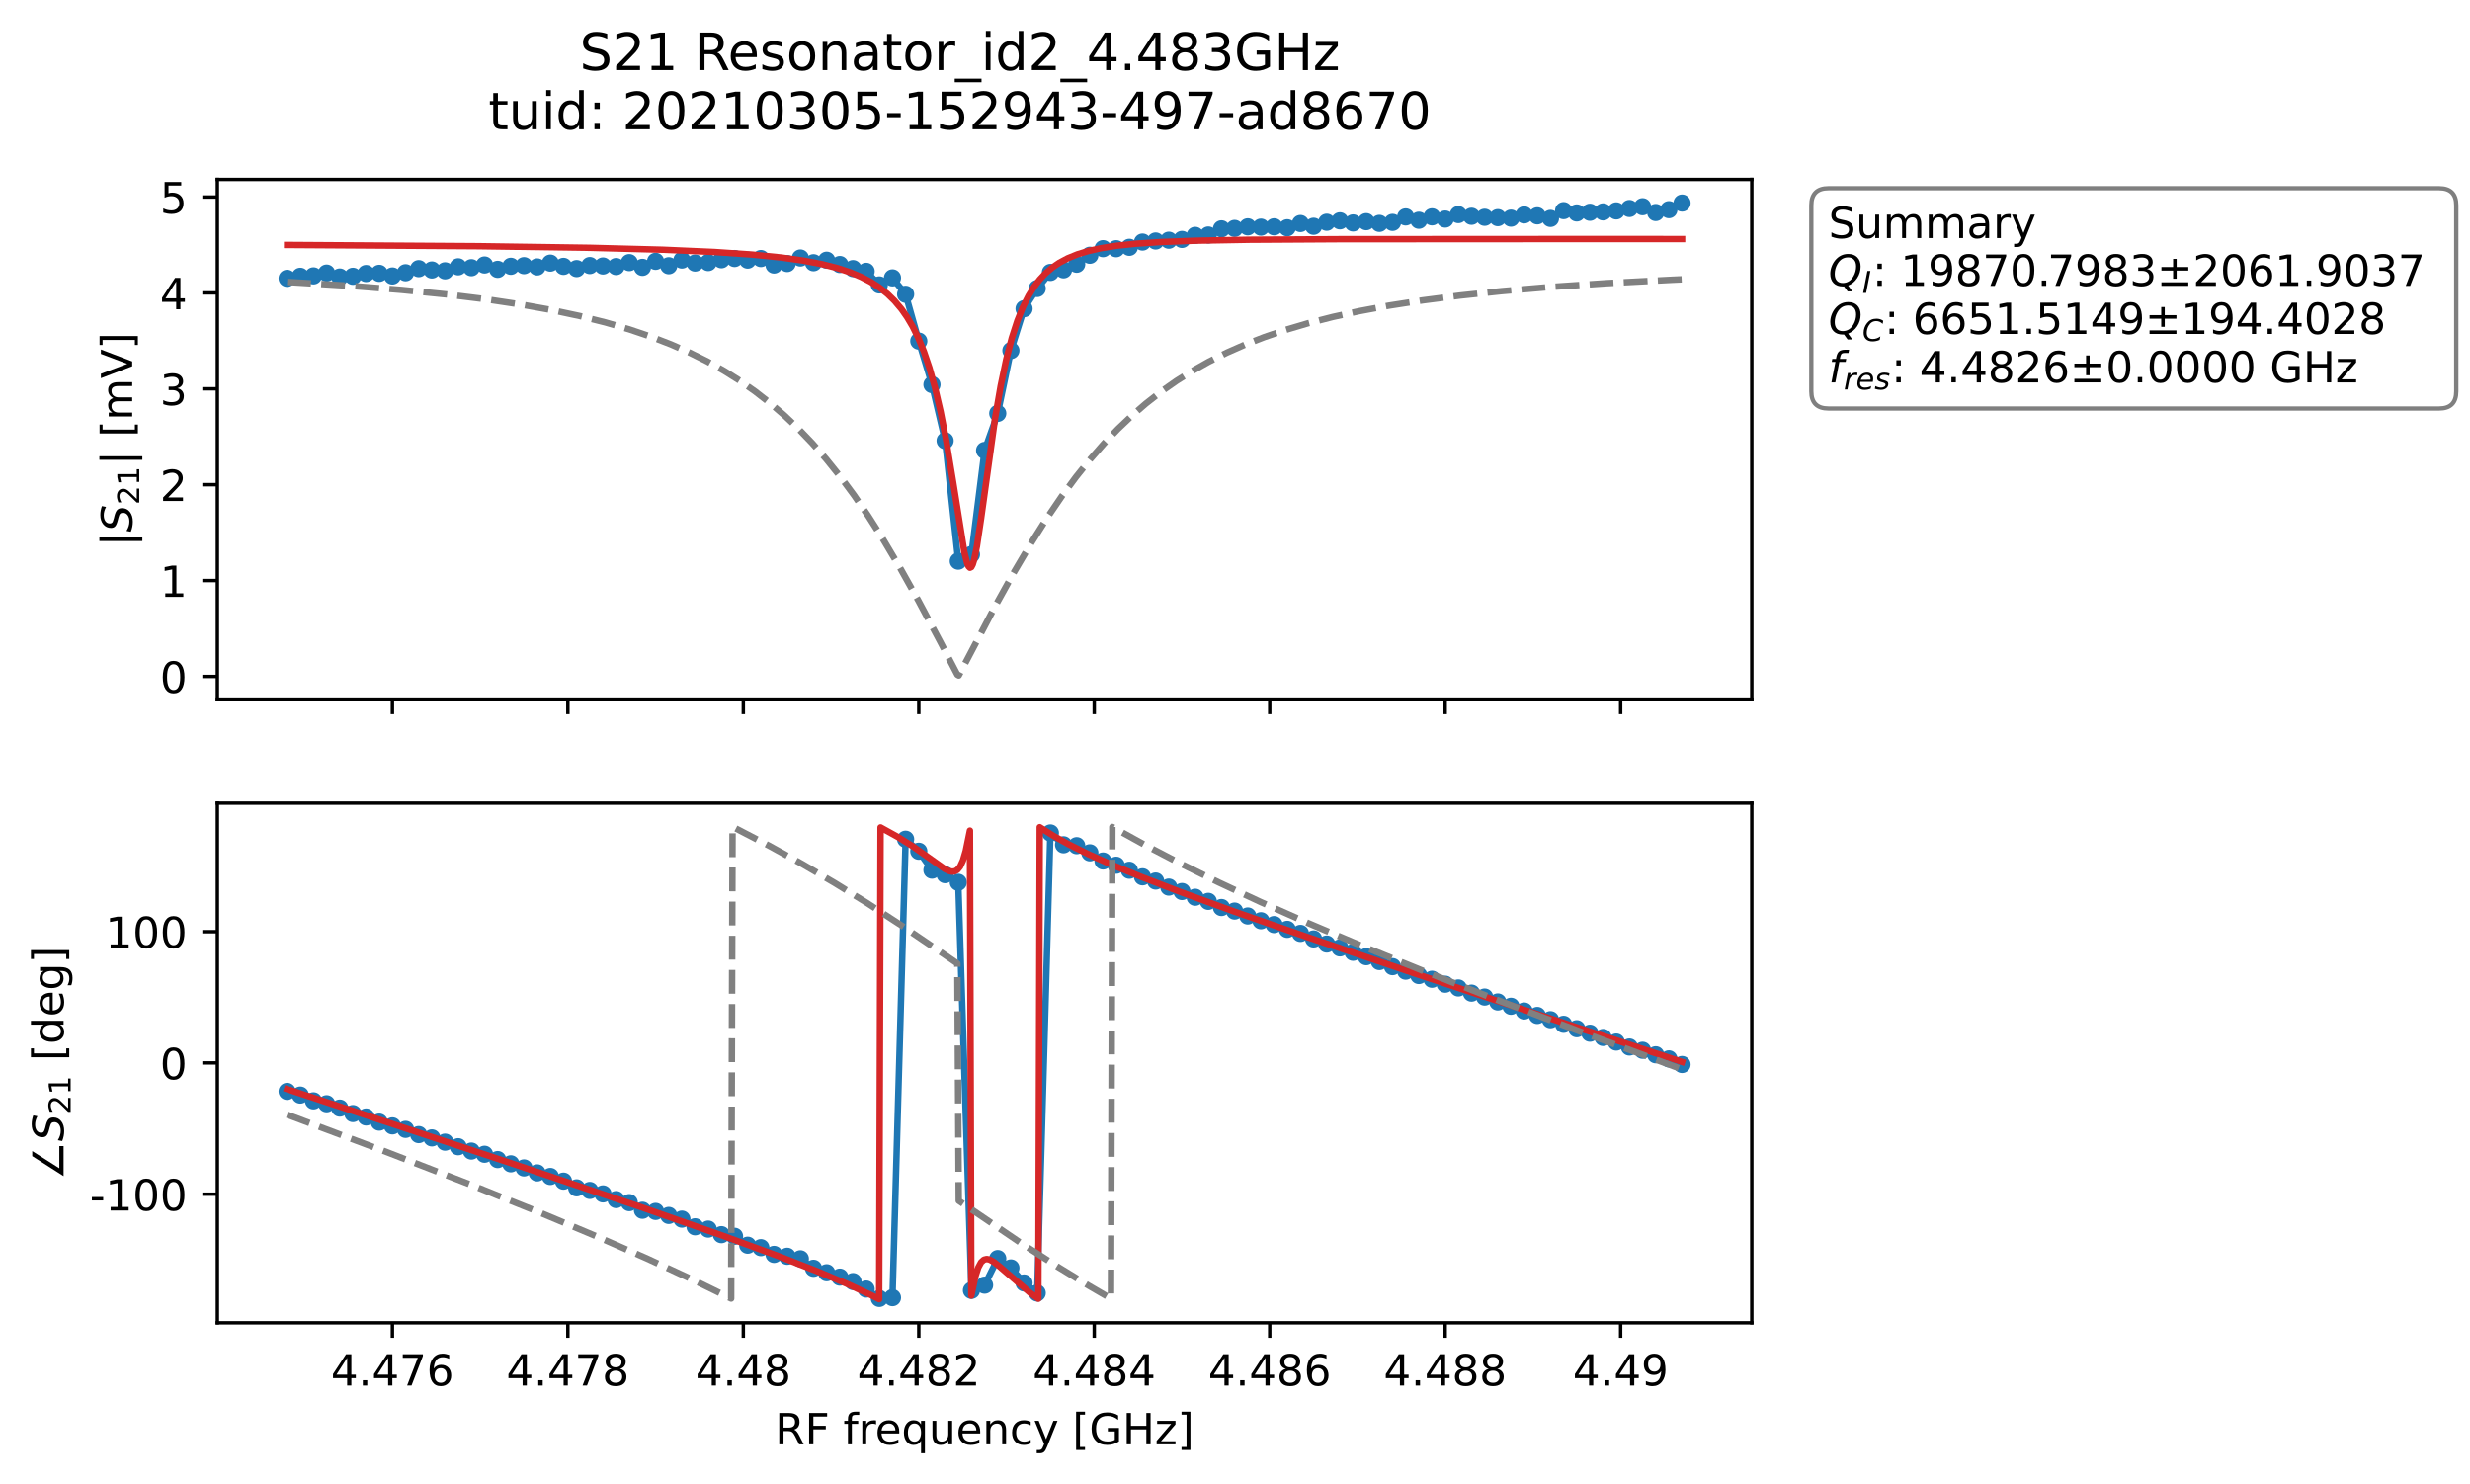 <?xml version="1.0" encoding="utf-8" standalone="no"?>
<!DOCTYPE svg PUBLIC "-//W3C//DTD SVG 1.1//EN"
  "http://www.w3.org/Graphics/SVG/1.1/DTD/svg11.dtd">
<!-- Created with matplotlib (https://matplotlib.org/) -->
<svg height="345.428pt" version="1.1" viewBox="0 0 574.871 345.428" width="574.871pt" xmlns="http://www.w3.org/2000/svg" xmlns:xlink="http://www.w3.org/1999/xlink">
 <defs>
  <style type="text/css">*{stroke-linecap:butt;stroke-linejoin:round;}</style>
 </defs>
 <g id="figure_1">
  <g id="patch_1">
   <path d="M 0 345.428 
L 574.871 345.428 
L 574.871 -0 
L 0 -0 
z
" style="fill:#ffffff;"/>
  </g>
  <g id="axes_1">
   <g id="patch_2">
    <path d="M 50.595 162.72 
L 407.715 162.72 
L 407.715 41.76 
L 50.595 41.76 
z
" style="fill:#ffffff;"/>
   </g>
   <g id="matplotlib.axis_1">
    <g id="xtick_1">
     <g id="line2d_1">
      <defs>
       <path d="M 0 0 
L 0 3.5 
" id="md60ebb4e83" style="stroke:#000000;stroke-width:0.8;"/>
      </defs>
      <g>
       <use style="stroke:#000000;stroke-width:0.8;" x="91.33" xlink:href="#md60ebb4e83" y="162.72"/>
      </g>
     </g>
    </g>
    <g id="xtick_2">
     <g id="line2d_2">
      <g>
       <use style="stroke:#000000;stroke-width:0.8;" x="132.167" xlink:href="#md60ebb4e83" y="162.72"/>
      </g>
     </g>
    </g>
    <g id="xtick_3">
     <g id="line2d_3">
      <g>
       <use style="stroke:#000000;stroke-width:0.8;" x="173.004" xlink:href="#md60ebb4e83" y="162.72"/>
      </g>
     </g>
    </g>
    <g id="xtick_4">
     <g id="line2d_4">
      <g>
       <use style="stroke:#000000;stroke-width:0.8;" x="213.841" xlink:href="#md60ebb4e83" y="162.72"/>
      </g>
     </g>
    </g>
    <g id="xtick_5">
     <g id="line2d_5">
      <g>
       <use style="stroke:#000000;stroke-width:0.8;" x="254.678" xlink:href="#md60ebb4e83" y="162.72"/>
      </g>
     </g>
    </g>
    <g id="xtick_6">
     <g id="line2d_6">
      <g>
       <use style="stroke:#000000;stroke-width:0.8;" x="295.516" xlink:href="#md60ebb4e83" y="162.72"/>
      </g>
     </g>
    </g>
    <g id="xtick_7">
     <g id="line2d_7">
      <g>
       <use style="stroke:#000000;stroke-width:0.8;" x="336.353" xlink:href="#md60ebb4e83" y="162.72"/>
      </g>
     </g>
    </g>
    <g id="xtick_8">
     <g id="line2d_8">
      <g>
       <use style="stroke:#000000;stroke-width:0.8;" x="377.19" xlink:href="#md60ebb4e83" y="162.72"/>
      </g>
     </g>
    </g>
   </g>
   <g id="matplotlib.axis_2">
    <g id="ytick_1">
     <g id="line2d_9">
      <defs>
       <path d="M 0 0 
L -3.5 0 
" id="ma8dda960b0" style="stroke:#000000;stroke-width:0.8;"/>
      </defs>
      <g>
       <use style="stroke:#000000;stroke-width:0.8;" x="50.595" xlink:href="#ma8dda960b0" y="157.441"/>
      </g>
     </g>
     <g id="text_1">
      <!-- 0 -->
      <g transform="translate(37.233 161.24)scale(0.1 -0.1)">
       <defs>
        <path d="M 31.781 66.406 
Q 24.172 66.406 20.328 58.906 
Q 16.5 51.422 16.5 36.375 
Q 16.5 21.391 20.328 13.891 
Q 24.172 6.391 31.781 6.391 
Q 39.453 6.391 43.281 13.891 
Q 47.125 21.391 47.125 36.375 
Q 47.125 51.422 43.281 58.906 
Q 39.453 66.406 31.781 66.406 
z
M 31.781 74.219 
Q 44.047 74.219 50.516 64.516 
Q 56.984 54.828 56.984 36.375 
Q 56.984 17.969 50.516 8.266 
Q 44.047 -1.422 31.781 -1.422 
Q 19.531 -1.422 13.062 8.266 
Q 6.594 17.969 6.594 36.375 
Q 6.594 54.828 13.062 64.516 
Q 19.531 74.219 31.781 74.219 
z
" id="DejaVuSans-48"/>
       </defs>
       <use xlink:href="#DejaVuSans-48"/>
      </g>
     </g>
    </g>
    <g id="ytick_2">
     <g id="line2d_10">
      <g>
       <use style="stroke:#000000;stroke-width:0.8;" x="50.595" xlink:href="#ma8dda960b0" y="135.123"/>
      </g>
     </g>
     <g id="text_2">
      <!-- 1 -->
      <g transform="translate(37.233 138.922)scale(0.1 -0.1)">
       <defs>
        <path d="M 12.406 8.297 
L 28.516 8.297 
L 28.516 63.922 
L 10.984 60.406 
L 10.984 69.391 
L 28.422 72.906 
L 38.281 72.906 
L 38.281 8.297 
L 54.391 8.297 
L 54.391 0 
L 12.406 0 
z
" id="DejaVuSans-49"/>
       </defs>
       <use xlink:href="#DejaVuSans-49"/>
      </g>
     </g>
    </g>
    <g id="ytick_3">
     <g id="line2d_11">
      <g>
       <use style="stroke:#000000;stroke-width:0.8;" x="50.595" xlink:href="#ma8dda960b0" y="112.805"/>
      </g>
     </g>
     <g id="text_3">
      <!-- 2 -->
      <g transform="translate(37.233 116.604)scale(0.1 -0.1)">
       <defs>
        <path d="M 19.188 8.297 
L 53.609 8.297 
L 53.609 0 
L 7.328 0 
L 7.328 8.297 
Q 12.938 14.109 22.625 23.891 
Q 32.328 33.688 34.812 36.531 
Q 39.547 41.844 41.422 45.531 
Q 43.312 49.219 43.312 52.781 
Q 43.312 58.594 39.234 62.25 
Q 35.156 65.922 28.609 65.922 
Q 23.969 65.922 18.812 64.312 
Q 13.672 62.703 7.812 59.422 
L 7.812 69.391 
Q 13.766 71.781 18.938 73 
Q 24.125 74.219 28.422 74.219 
Q 39.75 74.219 46.484 68.547 
Q 53.219 62.891 53.219 53.422 
Q 53.219 48.922 51.531 44.891 
Q 49.859 40.875 45.406 35.406 
Q 44.188 33.984 37.641 27.219 
Q 31.109 20.453 19.188 8.297 
z
" id="DejaVuSans-50"/>
       </defs>
       <use xlink:href="#DejaVuSans-50"/>
      </g>
     </g>
    </g>
    <g id="ytick_4">
     <g id="line2d_12">
      <g>
       <use style="stroke:#000000;stroke-width:0.8;" x="50.595" xlink:href="#ma8dda960b0" y="90.487"/>
      </g>
     </g>
     <g id="text_4">
      <!-- 3 -->
      <g transform="translate(37.233 94.286)scale(0.1 -0.1)">
       <defs>
        <path d="M 40.578 39.312 
Q 47.656 37.797 51.625 33 
Q 55.609 28.219 55.609 21.188 
Q 55.609 10.406 48.188 4.484 
Q 40.766 -1.422 27.094 -1.422 
Q 22.516 -1.422 17.656 -0.516 
Q 12.797 0.391 7.625 2.203 
L 7.625 11.719 
Q 11.719 9.328 16.594 8.109 
Q 21.484 6.891 26.812 6.891 
Q 36.078 6.891 40.938 10.547 
Q 45.797 14.203 45.797 21.188 
Q 45.797 27.641 41.281 31.266 
Q 36.766 34.906 28.719 34.906 
L 20.219 34.906 
L 20.219 43.016 
L 29.109 43.016 
Q 36.375 43.016 40.234 45.922 
Q 44.094 48.828 44.094 54.297 
Q 44.094 59.906 40.109 62.906 
Q 36.141 65.922 28.719 65.922 
Q 24.656 65.922 20.016 65.031 
Q 15.375 64.156 9.812 62.312 
L 9.812 71.094 
Q 15.438 72.656 20.344 73.438 
Q 25.25 74.219 29.594 74.219 
Q 40.828 74.219 47.359 69.109 
Q 53.906 64.016 53.906 55.328 
Q 53.906 49.266 50.438 45.094 
Q 46.969 40.922 40.578 39.312 
z
" id="DejaVuSans-51"/>
       </defs>
       <use xlink:href="#DejaVuSans-51"/>
      </g>
     </g>
    </g>
    <g id="ytick_5">
     <g id="line2d_13">
      <g>
       <use style="stroke:#000000;stroke-width:0.8;" x="50.595" xlink:href="#ma8dda960b0" y="68.169"/>
      </g>
     </g>
     <g id="text_5">
      <!-- 4 -->
      <g transform="translate(37.233 71.968)scale(0.1 -0.1)">
       <defs>
        <path d="M 37.797 64.312 
L 12.891 25.391 
L 37.797 25.391 
z
M 35.203 72.906 
L 47.609 72.906 
L 47.609 25.391 
L 58.016 25.391 
L 58.016 17.188 
L 47.609 17.188 
L 47.609 0 
L 37.797 0 
L 37.797 17.188 
L 4.891 17.188 
L 4.891 26.703 
z
" id="DejaVuSans-52"/>
       </defs>
       <use xlink:href="#DejaVuSans-52"/>
      </g>
     </g>
    </g>
    <g id="ytick_6">
     <g id="line2d_14">
      <g>
       <use style="stroke:#000000;stroke-width:0.8;" x="50.595" xlink:href="#ma8dda960b0" y="45.851"/>
      </g>
     </g>
     <g id="text_6">
      <!-- 5 -->
      <g transform="translate(37.233 49.65)scale(0.1 -0.1)">
       <defs>
        <path d="M 10.797 72.906 
L 49.516 72.906 
L 49.516 64.594 
L 19.828 64.594 
L 19.828 46.734 
Q 21.969 47.469 24.109 47.828 
Q 26.266 48.188 28.422 48.188 
Q 40.625 48.188 47.75 41.5 
Q 54.891 34.812 54.891 23.391 
Q 54.891 11.625 47.562 5.094 
Q 40.234 -1.422 26.906 -1.422 
Q 22.312 -1.422 17.547 -0.641 
Q 12.797 0.141 7.719 1.703 
L 7.719 11.625 
Q 12.109 9.234 16.797 8.062 
Q 21.484 6.891 26.703 6.891 
Q 35.156 6.891 40.078 11.328 
Q 45.016 15.766 45.016 23.391 
Q 45.016 31 40.078 35.438 
Q 35.156 39.891 26.703 39.891 
Q 22.75 39.891 18.812 39.016 
Q 14.891 38.141 10.797 36.281 
z
" id="DejaVuSans-53"/>
       </defs>
       <use xlink:href="#DejaVuSans-53"/>
      </g>
     </g>
    </g>
    <g id="text_7">
     <!-- $|S_{21}|$ [mV] -->
     <g transform="translate(30.833 127.19)rotate(-90)scale(0.1 -0.1)">
      <defs>
       <path d="M 21 76.422 
L 21 -23.578 
L 12.703 -23.578 
L 12.703 76.422 
z
" id="DejaVuSans-124"/>
       <path d="M 60.297 70.516 
L 58.406 60.891 
Q 53.469 63.531 48.609 64.875 
Q 43.75 66.219 39.203 66.219 
Q 30.375 66.219 25.141 62.359 
Q 19.922 58.5 19.922 52.094 
Q 19.922 48.578 21.844 46.703 
Q 23.781 44.828 31.781 42.672 
L 37.703 41.219 
Q 47.703 38.625 51.609 34.641 
Q 55.516 30.672 55.516 23.484 
Q 55.516 12.453 46.844 5.516 
Q 38.188 -1.422 24.031 -1.422 
Q 18.219 -1.422 12.359 -0.266 
Q 6.5 0.875 0.594 3.219 
L 2.594 13.375 
Q 8.016 10.016 13.453 8.297 
Q 18.891 6.594 24.312 6.594 
Q 33.547 6.594 39.109 10.688 
Q 44.672 14.797 44.672 21.391 
Q 44.672 25.781 42.453 28.047 
Q 40.234 30.328 32.906 32.172 
L 27 33.688 
Q 16.891 36.328 13.203 39.766 
Q 9.516 43.219 9.516 49.422 
Q 9.516 60.297 17.891 67.25 
Q 26.266 74.219 39.703 74.219 
Q 44.922 74.219 50.047 73.281 
Q 55.172 72.359 60.297 70.516 
z
" id="DejaVuSans-Oblique-83"/>
       <path id="DejaVuSans-32"/>
       <path d="M 8.594 75.984 
L 29.297 75.984 
L 29.297 69 
L 17.578 69 
L 17.578 -6.203 
L 29.297 -6.203 
L 29.297 -13.188 
L 8.594 -13.188 
z
" id="DejaVuSans-91"/>
       <path d="M 52 44.188 
Q 55.375 50.25 60.062 53.125 
Q 64.75 56 71.094 56 
Q 79.641 56 84.281 50.016 
Q 88.922 44.047 88.922 33.016 
L 88.922 0 
L 79.891 0 
L 79.891 32.719 
Q 79.891 40.578 77.094 44.375 
Q 74.312 48.188 68.609 48.188 
Q 61.625 48.188 57.562 43.547 
Q 53.516 38.922 53.516 30.906 
L 53.516 0 
L 44.484 0 
L 44.484 32.719 
Q 44.484 40.625 41.703 44.406 
Q 38.922 48.188 33.109 48.188 
Q 26.219 48.188 22.156 43.531 
Q 18.109 38.875 18.109 30.906 
L 18.109 0 
L 9.078 0 
L 9.078 54.688 
L 18.109 54.688 
L 18.109 46.188 
Q 21.188 51.219 25.484 53.609 
Q 29.781 56 35.688 56 
Q 41.656 56 45.828 52.969 
Q 50 49.953 52 44.188 
z
" id="DejaVuSans-109"/>
       <path d="M 28.609 0 
L 0.781 72.906 
L 11.078 72.906 
L 34.188 11.531 
L 57.328 72.906 
L 67.578 72.906 
L 39.797 0 
z
" id="DejaVuSans-86"/>
       <path d="M 30.422 75.984 
L 30.422 -13.188 
L 9.719 -13.188 
L 9.719 -6.203 
L 21.391 -6.203 
L 21.391 69 
L 9.719 69 
L 9.719 75.984 
z
" id="DejaVuSans-93"/>
      </defs>
      <use transform="translate(0 0.578)" xlink:href="#DejaVuSans-124"/>
      <use transform="translate(33.691 0.578)" xlink:href="#DejaVuSans-Oblique-83"/>
      <use transform="translate(97.168 -15.828)scale(0.7)" xlink:href="#DejaVuSans-50"/>
      <use transform="translate(141.704 -15.828)scale(0.7)" xlink:href="#DejaVuSans-49"/>
      <use transform="translate(188.975 0.578)" xlink:href="#DejaVuSans-124"/>
      <use transform="translate(222.666 0.578)" xlink:href="#DejaVuSans-32"/>
      <use transform="translate(254.453 0.578)" xlink:href="#DejaVuSans-91"/>
      <use transform="translate(293.467 0.578)" xlink:href="#DejaVuSans-109"/>
      <use transform="translate(390.879 0.578)" xlink:href="#DejaVuSans-86"/>
      <use transform="translate(459.287 0.578)" xlink:href="#DejaVuSans-93"/>
     </g>
    </g>
   </g>
   <g id="line2d_15">
    <path clip-path="url(#p0109364e02)" d="M 66.828 64.778 
L 69.891 64.306 
L 72.954 64.206 
L 76.016 63.554 
L 79.079 64.472 
L 82.142 64.304 
L 85.205 63.658 
L 88.267 63.615 
L 91.33 64.228 
L 94.393 63.475 
L 97.456 62.524 
L 100.519 62.834 
L 103.581 63.028 
L 106.644 62.096 
L 109.707 62.303 
L 112.77 61.671 
L 115.832 62.689 
L 118.895 61.975 
L 121.958 61.829 
L 125.021 62.124 
L 128.084 61.236 
L 131.146 61.995 
L 134.209 62.513 
L 137.272 61.802 
L 140.335 61.906 
L 143.398 62.038 
L 146.46 61.12 
L 149.523 62.224 
L 152.586 60.822 
L 155.649 61.845 
L 158.711 60.521 
L 161.774 61.221 
L 164.837 61.107 
L 167.9 60.452 
L 170.963 60.165 
L 174.025 60.539 
L 177.088 60.172 
L 180.151 61.68 
L 183.214 61.332 
L 186.276 60.044 
L 189.339 61.146 
L 192.402 60.56 
L 195.465 61.561 
L 198.528 62.518 
L 201.59 63.148 
L 204.653 66.309 
L 207.716 64.669 
L 210.779 68.492 
L 213.841 79.388 
L 216.904 89.516 
L 219.967 102.573 
L 223.03 130.603 
L 226.093 129.039 
L 229.155 104.833 
L 232.218 96.207 
L 235.281 81.583 
L 238.344 71.84 
L 241.406 67.146 
L 244.469 63.406 
L 247.532 62.795 
L 250.595 61.496 
L 253.658 59.407 
L 256.72 57.871 
L 259.783 57.884 
L 262.846 57.557 
L 265.909 56.337 
L 268.971 56.089 
L 272.034 55.908 
L 275.097 55.724 
L 278.16 54.778 
L 281.223 54.695 
L 284.285 53.259 
L 287.348 53.157 
L 290.411 52.79 
L 293.474 52.865 
L 296.536 52.784 
L 299.599 53.007 
L 302.662 52.02 
L 305.725 52.66 
L 308.788 51.725 
L 311.85 51.395 
L 314.913 51.886 
L 317.976 51.59 
L 321.039 51.988 
L 324.101 51.756 
L 327.164 50.486 
L 330.227 51.262 
L 333.29 50.467 
L 336.353 50.984 
L 339.415 49.943 
L 342.478 50.335 
L 345.541 50.571 
L 348.604 50.655 
L 351.666 50.771 
L 354.729 50.012 
L 357.792 50.231 
L 360.855 50.832 
L 363.918 49.018 
L 366.98 49.558 
L 370.043 49.402 
L 373.106 49.312 
L 376.169 49.079 
L 379.231 48.525 
L 382.294 48.107 
L 385.357 49.46 
L 388.42 48.795 
L 391.483 47.258 
" style="fill:none;stroke:#1f77b4;stroke-linecap:square;stroke-width:1.5;"/>
    <defs>
     <path d="M 0 1.5 
C 0.398 1.5 0.779 1.342 1.061 1.061 
C 1.342 0.779 1.5 0.398 1.5 0 
C 1.5 -0.398 1.342 -0.779 1.061 -1.061 
C 0.779 -1.342 0.398 -1.5 0 -1.5 
C -0.398 -1.5 -0.779 -1.342 -1.061 -1.061 
C -1.342 -0.779 -1.5 -0.398 -1.5 0 
C -1.5 0.398 -1.342 0.779 -1.061 1.061 
C -0.779 1.342 -0.398 1.5 0 1.5 
z
" id="m5238080bec" style="stroke:#1f77b4;"/>
    </defs>
    <g clip-path="url(#p0109364e02)">
     <use style="fill:#1f77b4;stroke:#1f77b4;" x="66.828" xlink:href="#m5238080bec" y="64.778"/>
     <use style="fill:#1f77b4;stroke:#1f77b4;" x="69.891" xlink:href="#m5238080bec" y="64.306"/>
     <use style="fill:#1f77b4;stroke:#1f77b4;" x="72.954" xlink:href="#m5238080bec" y="64.206"/>
     <use style="fill:#1f77b4;stroke:#1f77b4;" x="76.016" xlink:href="#m5238080bec" y="63.554"/>
     <use style="fill:#1f77b4;stroke:#1f77b4;" x="79.079" xlink:href="#m5238080bec" y="64.472"/>
     <use style="fill:#1f77b4;stroke:#1f77b4;" x="82.142" xlink:href="#m5238080bec" y="64.304"/>
     <use style="fill:#1f77b4;stroke:#1f77b4;" x="85.205" xlink:href="#m5238080bec" y="63.658"/>
     <use style="fill:#1f77b4;stroke:#1f77b4;" x="88.267" xlink:href="#m5238080bec" y="63.615"/>
     <use style="fill:#1f77b4;stroke:#1f77b4;" x="91.33" xlink:href="#m5238080bec" y="64.228"/>
     <use style="fill:#1f77b4;stroke:#1f77b4;" x="94.393" xlink:href="#m5238080bec" y="63.475"/>
     <use style="fill:#1f77b4;stroke:#1f77b4;" x="97.456" xlink:href="#m5238080bec" y="62.524"/>
     <use style="fill:#1f77b4;stroke:#1f77b4;" x="100.519" xlink:href="#m5238080bec" y="62.834"/>
     <use style="fill:#1f77b4;stroke:#1f77b4;" x="103.581" xlink:href="#m5238080bec" y="63.028"/>
     <use style="fill:#1f77b4;stroke:#1f77b4;" x="106.644" xlink:href="#m5238080bec" y="62.096"/>
     <use style="fill:#1f77b4;stroke:#1f77b4;" x="109.707" xlink:href="#m5238080bec" y="62.303"/>
     <use style="fill:#1f77b4;stroke:#1f77b4;" x="112.77" xlink:href="#m5238080bec" y="61.671"/>
     <use style="fill:#1f77b4;stroke:#1f77b4;" x="115.832" xlink:href="#m5238080bec" y="62.689"/>
     <use style="fill:#1f77b4;stroke:#1f77b4;" x="118.895" xlink:href="#m5238080bec" y="61.975"/>
     <use style="fill:#1f77b4;stroke:#1f77b4;" x="121.958" xlink:href="#m5238080bec" y="61.829"/>
     <use style="fill:#1f77b4;stroke:#1f77b4;" x="125.021" xlink:href="#m5238080bec" y="62.124"/>
     <use style="fill:#1f77b4;stroke:#1f77b4;" x="128.084" xlink:href="#m5238080bec" y="61.236"/>
     <use style="fill:#1f77b4;stroke:#1f77b4;" x="131.146" xlink:href="#m5238080bec" y="61.995"/>
     <use style="fill:#1f77b4;stroke:#1f77b4;" x="134.209" xlink:href="#m5238080bec" y="62.513"/>
     <use style="fill:#1f77b4;stroke:#1f77b4;" x="137.272" xlink:href="#m5238080bec" y="61.802"/>
     <use style="fill:#1f77b4;stroke:#1f77b4;" x="140.335" xlink:href="#m5238080bec" y="61.906"/>
     <use style="fill:#1f77b4;stroke:#1f77b4;" x="143.398" xlink:href="#m5238080bec" y="62.038"/>
     <use style="fill:#1f77b4;stroke:#1f77b4;" x="146.46" xlink:href="#m5238080bec" y="61.12"/>
     <use style="fill:#1f77b4;stroke:#1f77b4;" x="149.523" xlink:href="#m5238080bec" y="62.224"/>
     <use style="fill:#1f77b4;stroke:#1f77b4;" x="152.586" xlink:href="#m5238080bec" y="60.822"/>
     <use style="fill:#1f77b4;stroke:#1f77b4;" x="155.649" xlink:href="#m5238080bec" y="61.845"/>
     <use style="fill:#1f77b4;stroke:#1f77b4;" x="158.711" xlink:href="#m5238080bec" y="60.521"/>
     <use style="fill:#1f77b4;stroke:#1f77b4;" x="161.774" xlink:href="#m5238080bec" y="61.221"/>
     <use style="fill:#1f77b4;stroke:#1f77b4;" x="164.837" xlink:href="#m5238080bec" y="61.107"/>
     <use style="fill:#1f77b4;stroke:#1f77b4;" x="167.9" xlink:href="#m5238080bec" y="60.452"/>
     <use style="fill:#1f77b4;stroke:#1f77b4;" x="170.963" xlink:href="#m5238080bec" y="60.165"/>
     <use style="fill:#1f77b4;stroke:#1f77b4;" x="174.025" xlink:href="#m5238080bec" y="60.539"/>
     <use style="fill:#1f77b4;stroke:#1f77b4;" x="177.088" xlink:href="#m5238080bec" y="60.172"/>
     <use style="fill:#1f77b4;stroke:#1f77b4;" x="180.151" xlink:href="#m5238080bec" y="61.68"/>
     <use style="fill:#1f77b4;stroke:#1f77b4;" x="183.214" xlink:href="#m5238080bec" y="61.332"/>
     <use style="fill:#1f77b4;stroke:#1f77b4;" x="186.276" xlink:href="#m5238080bec" y="60.044"/>
     <use style="fill:#1f77b4;stroke:#1f77b4;" x="189.339" xlink:href="#m5238080bec" y="61.146"/>
     <use style="fill:#1f77b4;stroke:#1f77b4;" x="192.402" xlink:href="#m5238080bec" y="60.56"/>
     <use style="fill:#1f77b4;stroke:#1f77b4;" x="195.465" xlink:href="#m5238080bec" y="61.561"/>
     <use style="fill:#1f77b4;stroke:#1f77b4;" x="198.528" xlink:href="#m5238080bec" y="62.518"/>
     <use style="fill:#1f77b4;stroke:#1f77b4;" x="201.59" xlink:href="#m5238080bec" y="63.148"/>
     <use style="fill:#1f77b4;stroke:#1f77b4;" x="204.653" xlink:href="#m5238080bec" y="66.309"/>
     <use style="fill:#1f77b4;stroke:#1f77b4;" x="207.716" xlink:href="#m5238080bec" y="64.669"/>
     <use style="fill:#1f77b4;stroke:#1f77b4;" x="210.779" xlink:href="#m5238080bec" y="68.492"/>
     <use style="fill:#1f77b4;stroke:#1f77b4;" x="213.841" xlink:href="#m5238080bec" y="79.388"/>
     <use style="fill:#1f77b4;stroke:#1f77b4;" x="216.904" xlink:href="#m5238080bec" y="89.516"/>
     <use style="fill:#1f77b4;stroke:#1f77b4;" x="219.967" xlink:href="#m5238080bec" y="102.573"/>
     <use style="fill:#1f77b4;stroke:#1f77b4;" x="223.03" xlink:href="#m5238080bec" y="130.603"/>
     <use style="fill:#1f77b4;stroke:#1f77b4;" x="226.093" xlink:href="#m5238080bec" y="129.039"/>
     <use style="fill:#1f77b4;stroke:#1f77b4;" x="229.155" xlink:href="#m5238080bec" y="104.833"/>
     <use style="fill:#1f77b4;stroke:#1f77b4;" x="232.218" xlink:href="#m5238080bec" y="96.207"/>
     <use style="fill:#1f77b4;stroke:#1f77b4;" x="235.281" xlink:href="#m5238080bec" y="81.583"/>
     <use style="fill:#1f77b4;stroke:#1f77b4;" x="238.344" xlink:href="#m5238080bec" y="71.84"/>
     <use style="fill:#1f77b4;stroke:#1f77b4;" x="241.406" xlink:href="#m5238080bec" y="67.146"/>
     <use style="fill:#1f77b4;stroke:#1f77b4;" x="244.469" xlink:href="#m5238080bec" y="63.406"/>
     <use style="fill:#1f77b4;stroke:#1f77b4;" x="247.532" xlink:href="#m5238080bec" y="62.795"/>
     <use style="fill:#1f77b4;stroke:#1f77b4;" x="250.595" xlink:href="#m5238080bec" y="61.496"/>
     <use style="fill:#1f77b4;stroke:#1f77b4;" x="253.658" xlink:href="#m5238080bec" y="59.407"/>
     <use style="fill:#1f77b4;stroke:#1f77b4;" x="256.72" xlink:href="#m5238080bec" y="57.871"/>
     <use style="fill:#1f77b4;stroke:#1f77b4;" x="259.783" xlink:href="#m5238080bec" y="57.884"/>
     <use style="fill:#1f77b4;stroke:#1f77b4;" x="262.846" xlink:href="#m5238080bec" y="57.557"/>
     <use style="fill:#1f77b4;stroke:#1f77b4;" x="265.909" xlink:href="#m5238080bec" y="56.337"/>
     <use style="fill:#1f77b4;stroke:#1f77b4;" x="268.971" xlink:href="#m5238080bec" y="56.089"/>
     <use style="fill:#1f77b4;stroke:#1f77b4;" x="272.034" xlink:href="#m5238080bec" y="55.908"/>
     <use style="fill:#1f77b4;stroke:#1f77b4;" x="275.097" xlink:href="#m5238080bec" y="55.724"/>
     <use style="fill:#1f77b4;stroke:#1f77b4;" x="278.16" xlink:href="#m5238080bec" y="54.778"/>
     <use style="fill:#1f77b4;stroke:#1f77b4;" x="281.223" xlink:href="#m5238080bec" y="54.695"/>
     <use style="fill:#1f77b4;stroke:#1f77b4;" x="284.285" xlink:href="#m5238080bec" y="53.259"/>
     <use style="fill:#1f77b4;stroke:#1f77b4;" x="287.348" xlink:href="#m5238080bec" y="53.157"/>
     <use style="fill:#1f77b4;stroke:#1f77b4;" x="290.411" xlink:href="#m5238080bec" y="52.79"/>
     <use style="fill:#1f77b4;stroke:#1f77b4;" x="293.474" xlink:href="#m5238080bec" y="52.865"/>
     <use style="fill:#1f77b4;stroke:#1f77b4;" x="296.536" xlink:href="#m5238080bec" y="52.784"/>
     <use style="fill:#1f77b4;stroke:#1f77b4;" x="299.599" xlink:href="#m5238080bec" y="53.007"/>
     <use style="fill:#1f77b4;stroke:#1f77b4;" x="302.662" xlink:href="#m5238080bec" y="52.02"/>
     <use style="fill:#1f77b4;stroke:#1f77b4;" x="305.725" xlink:href="#m5238080bec" y="52.66"/>
     <use style="fill:#1f77b4;stroke:#1f77b4;" x="308.788" xlink:href="#m5238080bec" y="51.725"/>
     <use style="fill:#1f77b4;stroke:#1f77b4;" x="311.85" xlink:href="#m5238080bec" y="51.395"/>
     <use style="fill:#1f77b4;stroke:#1f77b4;" x="314.913" xlink:href="#m5238080bec" y="51.886"/>
     <use style="fill:#1f77b4;stroke:#1f77b4;" x="317.976" xlink:href="#m5238080bec" y="51.59"/>
     <use style="fill:#1f77b4;stroke:#1f77b4;" x="321.039" xlink:href="#m5238080bec" y="51.988"/>
     <use style="fill:#1f77b4;stroke:#1f77b4;" x="324.101" xlink:href="#m5238080bec" y="51.756"/>
     <use style="fill:#1f77b4;stroke:#1f77b4;" x="327.164" xlink:href="#m5238080bec" y="50.486"/>
     <use style="fill:#1f77b4;stroke:#1f77b4;" x="330.227" xlink:href="#m5238080bec" y="51.262"/>
     <use style="fill:#1f77b4;stroke:#1f77b4;" x="333.29" xlink:href="#m5238080bec" y="50.467"/>
     <use style="fill:#1f77b4;stroke:#1f77b4;" x="336.353" xlink:href="#m5238080bec" y="50.984"/>
     <use style="fill:#1f77b4;stroke:#1f77b4;" x="339.415" xlink:href="#m5238080bec" y="49.943"/>
     <use style="fill:#1f77b4;stroke:#1f77b4;" x="342.478" xlink:href="#m5238080bec" y="50.335"/>
     <use style="fill:#1f77b4;stroke:#1f77b4;" x="345.541" xlink:href="#m5238080bec" y="50.571"/>
     <use style="fill:#1f77b4;stroke:#1f77b4;" x="348.604" xlink:href="#m5238080bec" y="50.655"/>
     <use style="fill:#1f77b4;stroke:#1f77b4;" x="351.666" xlink:href="#m5238080bec" y="50.771"/>
     <use style="fill:#1f77b4;stroke:#1f77b4;" x="354.729" xlink:href="#m5238080bec" y="50.012"/>
     <use style="fill:#1f77b4;stroke:#1f77b4;" x="357.792" xlink:href="#m5238080bec" y="50.231"/>
     <use style="fill:#1f77b4;stroke:#1f77b4;" x="360.855" xlink:href="#m5238080bec" y="50.832"/>
     <use style="fill:#1f77b4;stroke:#1f77b4;" x="363.918" xlink:href="#m5238080bec" y="49.018"/>
     <use style="fill:#1f77b4;stroke:#1f77b4;" x="366.98" xlink:href="#m5238080bec" y="49.558"/>
     <use style="fill:#1f77b4;stroke:#1f77b4;" x="370.043" xlink:href="#m5238080bec" y="49.402"/>
     <use style="fill:#1f77b4;stroke:#1f77b4;" x="373.106" xlink:href="#m5238080bec" y="49.312"/>
     <use style="fill:#1f77b4;stroke:#1f77b4;" x="376.169" xlink:href="#m5238080bec" y="49.079"/>
     <use style="fill:#1f77b4;stroke:#1f77b4;" x="379.231" xlink:href="#m5238080bec" y="48.525"/>
     <use style="fill:#1f77b4;stroke:#1f77b4;" x="382.294" xlink:href="#m5238080bec" y="48.107"/>
     <use style="fill:#1f77b4;stroke:#1f77b4;" x="385.357" xlink:href="#m5238080bec" y="49.46"/>
     <use style="fill:#1f77b4;stroke:#1f77b4;" x="388.42" xlink:href="#m5238080bec" y="48.795"/>
     <use style="fill:#1f77b4;stroke:#1f77b4;" x="391.483" xlink:href="#m5238080bec" y="47.258"/>
    </g>
   </g>
   <g id="line2d_16">
    <path clip-path="url(#p0109364e02)" d="M 66.828 57.009 
L 111.35 57.299 
L 137.349 57.672 
L 154.248 58.119 
L 166.272 58.648 
L 175.046 59.247 
L 181.871 59.934 
L 187.07 60.67 
L 191.295 61.481 
L 194.87 62.388 
L 197.795 63.347 
L 200.395 64.429 
L 202.669 65.617 
L 204.619 66.875 
L 206.569 68.426 
L 208.194 70.01 
L 209.819 71.937 
L 211.119 73.792 
L 212.419 75.995 
L 213.719 78.631 
L 215.019 81.8 
L 216.319 85.627 
L 217.619 90.257 
L 218.918 95.839 
L 220.218 102.491 
L 221.843 112.287 
L 224.443 128.496 
L 225.093 131.079 
L 225.418 131.828 
L 225.743 132.14 
L 226.068 131.985 
L 226.393 131.364 
L 226.718 130.31 
L 227.368 127.129 
L 228.343 120.647 
L 231.593 97.352 
L 232.893 89.849 
L 234.192 83.664 
L 235.492 78.658 
L 236.792 74.639 
L 238.092 71.418 
L 239.392 68.83 
L 240.692 66.741 
L 241.992 65.045 
L 243.292 63.658 
L 244.917 62.263 
L 246.542 61.157 
L 248.492 60.116 
L 250.766 59.191 
L 253.366 58.404 
L 256.291 57.756 
L 259.866 57.194 
L 264.416 56.713 
L 270.265 56.324 
L 278.39 56.017 
L 290.739 55.795 
L 311.863 55.667 
L 364.184 55.635 
L 391.483 55.639 
L 391.483 55.639 
" style="fill:none;stroke:#d62728;stroke-linecap:square;stroke-width:1.5;"/>
   </g>
   <g id="line2d_17">
    <path clip-path="url(#p0109364e02)" d="M 66.828 65.606 
L 81.127 66.492 
L 93.476 67.474 
L 104.201 68.549 
L 113.3 69.676 
L 121.425 70.899 
L 128.574 72.189 
L 135.074 73.578 
L 140.923 75.043 
L 146.448 76.654 
L 151.648 78.411 
L 156.197 80.174 
L 160.422 82.032 
L 164.647 84.135 
L 168.547 86.325 
L 172.121 88.57 
L 175.696 91.069 
L 179.271 93.852 
L 182.521 96.653 
L 185.771 99.735 
L 189.02 103.119 
L 192.27 106.826 
L 195.52 110.87 
L 198.77 115.263 
L 202.02 120.006 
L 205.594 125.62 
L 209.494 132.184 
L 213.719 139.745 
L 218.918 149.519 
L 222.818 157.032 
L 223.143 157.222 
L 231.593 141.124 
L 236.142 132.922 
L 240.042 126.311 
L 243.617 120.65 
L 247.192 115.401 
L 250.441 110.998 
L 253.691 106.943 
L 256.941 103.226 
L 260.191 99.832 
L 263.441 96.742 
L 266.69 93.933 
L 270.265 91.142 
L 273.84 88.635 
L 277.415 86.383 
L 281.315 84.187 
L 285.539 82.078 
L 289.764 80.215 
L 294.314 78.446 
L 299.188 76.788 
L 304.388 75.248 
L 310.238 73.753 
L 316.412 72.403 
L 323.237 71.134 
L 331.036 69.917 
L 339.811 68.783 
L 349.56 67.753 
L 360.935 66.784 
L 373.934 65.908 
L 389.208 65.108 
L 391.483 65.005 
L 391.483 65.005 
" style="fill:none;stroke:#808080;stroke-dasharray:5.55,2.4;stroke-dashoffset:0;stroke-width:1.5;"/>
   </g>
   <g id="patch_3">
    <path d="M 50.595 162.72 
L 50.595 41.76 
" style="fill:none;stroke:#000000;stroke-linecap:square;stroke-linejoin:miter;stroke-width:0.8;"/>
   </g>
   <g id="patch_4">
    <path d="M 407.715 162.72 
L 407.715 41.76 
" style="fill:none;stroke:#000000;stroke-linecap:square;stroke-linejoin:miter;stroke-width:0.8;"/>
   </g>
   <g id="patch_5">
    <path d="M 50.595 162.72 
L 407.715 162.72 
" style="fill:none;stroke:#000000;stroke-linecap:square;stroke-linejoin:miter;stroke-width:0.8;"/>
   </g>
   <g id="patch_6">
    <path d="M 50.595 41.76 
L 407.715 41.76 
" style="fill:none;stroke:#000000;stroke-linecap:square;stroke-linejoin:miter;stroke-width:0.8;"/>
   </g>
   <g id="text_8">
    <g id="patch_7">
     <path d="M 425.571 95.08 
L 567.671 95.08 
Q 571.671 95.08 571.671 91.08 
L 571.671 47.808 
Q 571.671 43.808 567.671 43.808 
L 425.571 43.808 
Q 421.571 43.808 421.571 47.808 
L 421.571 91.08 
Q 421.571 95.08 425.571 95.08 
z
" style="fill:#ffffff;opacity:0.5;stroke:#000000;stroke-linejoin:miter;"/>
    </g>
    <!-- Summary -->
    <g transform="translate(425.571 55.406)scale(0.1 -0.1)">
     <defs>
      <path d="M 53.516 70.516 
L 53.516 60.891 
Q 47.906 63.578 42.922 64.891 
Q 37.938 66.219 33.297 66.219 
Q 25.25 66.219 20.875 63.094 
Q 16.5 59.969 16.5 54.203 
Q 16.5 49.359 19.406 46.891 
Q 22.312 44.438 30.422 42.922 
L 36.375 41.703 
Q 47.406 39.594 52.656 34.297 
Q 57.906 29 57.906 20.125 
Q 57.906 9.516 50.797 4.047 
Q 43.703 -1.422 29.984 -1.422 
Q 24.812 -1.422 18.969 -0.25 
Q 13.141 0.922 6.891 3.219 
L 6.891 13.375 
Q 12.891 10.016 18.656 8.297 
Q 24.422 6.594 29.984 6.594 
Q 38.422 6.594 43.016 9.906 
Q 47.609 13.234 47.609 19.391 
Q 47.609 24.75 44.312 27.781 
Q 41.016 30.812 33.5 32.328 
L 27.484 33.5 
Q 16.453 35.688 11.516 40.375 
Q 6.594 45.062 6.594 53.422 
Q 6.594 63.094 13.406 68.656 
Q 20.219 74.219 32.172 74.219 
Q 37.312 74.219 42.625 73.281 
Q 47.953 72.359 53.516 70.516 
z
" id="DejaVuSans-83"/>
      <path d="M 8.5 21.578 
L 8.5 54.688 
L 17.484 54.688 
L 17.484 21.922 
Q 17.484 14.156 20.5 10.266 
Q 23.531 6.391 29.594 6.391 
Q 36.859 6.391 41.078 11.031 
Q 45.312 15.672 45.312 23.688 
L 45.312 54.688 
L 54.297 54.688 
L 54.297 0 
L 45.312 0 
L 45.312 8.406 
Q 42.047 3.422 37.719 1 
Q 33.406 -1.422 27.688 -1.422 
Q 18.266 -1.422 13.375 4.438 
Q 8.5 10.297 8.5 21.578 
z
M 31.109 56 
z
" id="DejaVuSans-117"/>
      <path d="M 34.281 27.484 
Q 23.391 27.484 19.188 25 
Q 14.984 22.516 14.984 16.5 
Q 14.984 11.719 18.141 8.906 
Q 21.297 6.109 26.703 6.109 
Q 34.188 6.109 38.703 11.406 
Q 43.219 16.703 43.219 25.484 
L 43.219 27.484 
z
M 52.203 31.203 
L 52.203 0 
L 43.219 0 
L 43.219 8.297 
Q 40.141 3.328 35.547 0.953 
Q 30.953 -1.422 24.312 -1.422 
Q 15.922 -1.422 10.953 3.297 
Q 6 8.016 6 15.922 
Q 6 25.141 12.172 29.828 
Q 18.359 34.516 30.609 34.516 
L 43.219 34.516 
L 43.219 35.406 
Q 43.219 41.609 39.141 45 
Q 35.062 48.391 27.688 48.391 
Q 23 48.391 18.547 47.266 
Q 14.109 46.141 10.016 43.891 
L 10.016 52.203 
Q 14.938 54.109 19.578 55.047 
Q 24.219 56 28.609 56 
Q 40.484 56 46.344 49.844 
Q 52.203 43.703 52.203 31.203 
z
" id="DejaVuSans-97"/>
      <path d="M 41.109 46.297 
Q 39.594 47.172 37.812 47.578 
Q 36.031 48 33.891 48 
Q 26.266 48 22.188 43.047 
Q 18.109 38.094 18.109 28.812 
L 18.109 0 
L 9.078 0 
L 9.078 54.688 
L 18.109 54.688 
L 18.109 46.188 
Q 20.953 51.172 25.484 53.578 
Q 30.031 56 36.531 56 
Q 37.453 56 38.578 55.875 
Q 39.703 55.766 41.062 55.516 
z
" id="DejaVuSans-114"/>
      <path d="M 32.172 -5.078 
Q 28.375 -14.844 24.75 -17.812 
Q 21.141 -20.797 15.094 -20.797 
L 7.906 -20.797 
L 7.906 -13.281 
L 13.188 -13.281 
Q 16.891 -13.281 18.938 -11.516 
Q 21 -9.766 23.484 -3.219 
L 25.094 0.875 
L 2.984 54.688 
L 12.5 54.688 
L 29.594 11.922 
L 46.688 54.688 
L 56.203 54.688 
z
" id="DejaVuSans-121"/>
     </defs>
     <use xlink:href="#DejaVuSans-83"/>
     <use x="63.477" xlink:href="#DejaVuSans-117"/>
     <use x="126.855" xlink:href="#DejaVuSans-109"/>
     <use x="224.268" xlink:href="#DejaVuSans-109"/>
     <use x="321.68" xlink:href="#DejaVuSans-97"/>
     <use x="382.959" xlink:href="#DejaVuSans-114"/>
     <use x="424.072" xlink:href="#DejaVuSans-121"/>
    </g>
    <!-- $Q_I$: 19870.7983$\pm$2061.9037  -->
    <g transform="translate(425.571 66.604)scale(0.1 -0.1)">
     <defs>
      <path d="M 36.078 -1.312 
Q 35.547 -1.375 34.953 -1.391 
Q 34.375 -1.422 33.203 -1.422 
Q 19.531 -1.422 11.812 6.422 
Q 4.109 14.266 4.109 28.078 
Q 4.109 36.234 7.062 44.438 
Q 10.016 52.641 15.281 59.188 
Q 21.391 66.703 29.031 70.453 
Q 36.672 74.219 45.906 74.219 
Q 59.281 74.219 66.984 66.328 
Q 74.703 58.453 74.703 44.828 
Q 74.703 30.125 66.641 17.922 
Q 58.594 5.719 45.609 0.688 
L 55.516 -12.891 
L 44.484 -12.891 
z
M 45.609 66.219 
Q 37.5 66.219 31.297 62.281 
Q 25.094 58.344 20.516 50.297 
Q 17.578 45.172 16.031 39.406 
Q 14.5 33.641 14.5 27.781 
Q 14.5 17.625 19.359 12.109 
Q 24.219 6.594 33.109 6.594 
Q 41.109 6.594 47.375 10.562 
Q 53.656 14.547 58.109 22.406 
Q 61.078 27.688 62.641 33.469 
Q 64.203 39.266 64.203 45.016 
Q 64.203 55.125 59.312 60.672 
Q 54.438 66.219 45.609 66.219 
z
" id="DejaVuSans-Oblique-81"/>
      <path d="M 16.891 72.906 
L 26.812 72.906 
L 12.594 0 
L 2.688 0 
z
" id="DejaVuSans-Oblique-73"/>
      <path d="M 11.719 12.406 
L 22.016 12.406 
L 22.016 0 
L 11.719 0 
z
M 11.719 51.703 
L 22.016 51.703 
L 22.016 39.312 
L 11.719 39.312 
z
" id="DejaVuSans-58"/>
      <path d="M 10.984 1.516 
L 10.984 10.5 
Q 14.703 8.734 18.5 7.812 
Q 22.312 6.891 25.984 6.891 
Q 35.75 6.891 40.891 13.453 
Q 46.047 20.016 46.781 33.406 
Q 43.953 29.203 39.594 26.953 
Q 35.25 24.703 29.984 24.703 
Q 19.047 24.703 12.672 31.312 
Q 6.297 37.938 6.297 49.422 
Q 6.297 60.641 12.938 67.422 
Q 19.578 74.219 30.609 74.219 
Q 43.266 74.219 49.922 64.516 
Q 56.594 54.828 56.594 36.375 
Q 56.594 19.141 48.406 8.859 
Q 40.234 -1.422 26.422 -1.422 
Q 22.703 -1.422 18.891 -0.688 
Q 15.094 0.047 10.984 1.516 
z
M 30.609 32.422 
Q 37.25 32.422 41.125 36.953 
Q 45.016 41.5 45.016 49.422 
Q 45.016 57.281 41.125 61.844 
Q 37.25 66.406 30.609 66.406 
Q 23.969 66.406 20.094 61.844 
Q 16.219 57.281 16.219 49.422 
Q 16.219 41.5 20.094 36.953 
Q 23.969 32.422 30.609 32.422 
z
" id="DejaVuSans-57"/>
      <path d="M 31.781 34.625 
Q 24.75 34.625 20.719 30.859 
Q 16.703 27.094 16.703 20.516 
Q 16.703 13.922 20.719 10.156 
Q 24.75 6.391 31.781 6.391 
Q 38.812 6.391 42.859 10.172 
Q 46.922 13.969 46.922 20.516 
Q 46.922 27.094 42.891 30.859 
Q 38.875 34.625 31.781 34.625 
z
M 21.922 38.812 
Q 15.578 40.375 12.031 44.719 
Q 8.5 49.078 8.5 55.328 
Q 8.5 64.062 14.719 69.141 
Q 20.953 74.219 31.781 74.219 
Q 42.672 74.219 48.875 69.141 
Q 55.078 64.062 55.078 55.328 
Q 55.078 49.078 51.531 44.719 
Q 48 40.375 41.703 38.812 
Q 48.828 37.156 52.797 32.312 
Q 56.781 27.484 56.781 20.516 
Q 56.781 9.906 50.312 4.234 
Q 43.844 -1.422 31.781 -1.422 
Q 19.734 -1.422 13.25 4.234 
Q 6.781 9.906 6.781 20.516 
Q 6.781 27.484 10.781 32.312 
Q 14.797 37.156 21.922 38.812 
z
M 18.312 54.391 
Q 18.312 48.734 21.844 45.562 
Q 25.391 42.391 31.781 42.391 
Q 38.141 42.391 41.719 45.562 
Q 45.312 48.734 45.312 54.391 
Q 45.312 60.062 41.719 63.234 
Q 38.141 66.406 31.781 66.406 
Q 25.391 66.406 21.844 63.234 
Q 18.312 60.062 18.312 54.391 
z
" id="DejaVuSans-56"/>
      <path d="M 8.203 72.906 
L 55.078 72.906 
L 55.078 68.703 
L 28.609 0 
L 18.312 0 
L 43.219 64.594 
L 8.203 64.594 
z
" id="DejaVuSans-55"/>
      <path d="M 10.688 12.406 
L 21 12.406 
L 21 0 
L 10.688 0 
z
" id="DejaVuSans-46"/>
      <path d="M 46 62.703 
L 46 43.797 
L 73.188 43.797 
L 73.188 35.5 
L 46 35.5 
L 46 16.609 
L 37.797 16.609 
L 37.797 35.5 
L 10.594 35.5 
L 10.594 43.797 
L 37.797 43.797 
L 37.797 62.703 
z
M 10.594 8.297 
L 73.188 8.297 
L 73.188 0 
L 10.594 0 
z
" id="DejaVuSans-177"/>
      <path d="M 33.016 40.375 
Q 26.375 40.375 22.484 35.828 
Q 18.609 31.297 18.609 23.391 
Q 18.609 15.531 22.484 10.953 
Q 26.375 6.391 33.016 6.391 
Q 39.656 6.391 43.531 10.953 
Q 47.406 15.531 47.406 23.391 
Q 47.406 31.297 43.531 35.828 
Q 39.656 40.375 33.016 40.375 
z
M 52.594 71.297 
L 52.594 62.312 
Q 48.875 64.062 45.094 64.984 
Q 41.312 65.922 37.594 65.922 
Q 27.828 65.922 22.672 59.328 
Q 17.531 52.734 16.797 39.406 
Q 19.672 43.656 24.016 45.922 
Q 28.375 48.188 33.594 48.188 
Q 44.578 48.188 50.953 41.516 
Q 57.328 34.859 57.328 23.391 
Q 57.328 12.156 50.688 5.359 
Q 44.047 -1.422 33.016 -1.422 
Q 20.359 -1.422 13.672 8.266 
Q 6.984 17.969 6.984 36.375 
Q 6.984 53.656 15.188 63.938 
Q 23.391 74.219 37.203 74.219 
Q 40.922 74.219 44.703 73.484 
Q 48.484 72.75 52.594 71.297 
z
" id="DejaVuSans-54"/>
     </defs>
     <use transform="translate(0 0.781)" xlink:href="#DejaVuSans-Oblique-81"/>
     <use transform="translate(78.711 -15.625)scale(0.7)" xlink:href="#DejaVuSans-Oblique-73"/>
     <use transform="translate(102.09 0.781)" xlink:href="#DejaVuSans-58"/>
     <use transform="translate(135.781 0.781)" xlink:href="#DejaVuSans-32"/>
     <use transform="translate(167.568 0.781)" xlink:href="#DejaVuSans-49"/>
     <use transform="translate(231.191 0.781)" xlink:href="#DejaVuSans-57"/>
     <use transform="translate(294.814 0.781)" xlink:href="#DejaVuSans-56"/>
     <use transform="translate(358.438 0.781)" xlink:href="#DejaVuSans-55"/>
     <use transform="translate(422.061 0.781)" xlink:href="#DejaVuSans-48"/>
     <use transform="translate(485.684 0.781)" xlink:href="#DejaVuSans-46"/>
     <use transform="translate(509.721 0.781)" xlink:href="#DejaVuSans-55"/>
     <use transform="translate(573.344 0.781)" xlink:href="#DejaVuSans-57"/>
     <use transform="translate(636.967 0.781)" xlink:href="#DejaVuSans-56"/>
     <use transform="translate(700.59 0.781)" xlink:href="#DejaVuSans-51"/>
     <use transform="translate(764.213 0.781)" xlink:href="#DejaVuSans-177"/>
     <use transform="translate(848.002 0.781)" xlink:href="#DejaVuSans-50"/>
     <use transform="translate(911.625 0.781)" xlink:href="#DejaVuSans-48"/>
     <use transform="translate(975.248 0.781)" xlink:href="#DejaVuSans-54"/>
     <use transform="translate(1038.871 0.781)" xlink:href="#DejaVuSans-49"/>
     <use transform="translate(1102.494 0.781)" xlink:href="#DejaVuSans-46"/>
     <use transform="translate(1134.281 0.781)" xlink:href="#DejaVuSans-57"/>
     <use transform="translate(1197.904 0.781)" xlink:href="#DejaVuSans-48"/>
     <use transform="translate(1261.527 0.781)" xlink:href="#DejaVuSans-51"/>
     <use transform="translate(1325.15 0.781)" xlink:href="#DejaVuSans-55"/>
     <use transform="translate(1388.773 0.781)" xlink:href="#DejaVuSans-32"/>
    </g>
    <!-- $Q_C$: 6651.5149$\pm$194.4028  -->
    <g transform="translate(425.571 77.802)scale(0.1 -0.1)">
     <defs>
      <path d="M 69.484 67.281 
L 67.484 56.891 
Q 62.797 61.625 57.547 63.922 
Q 52.297 66.219 46.188 66.219 
Q 37.844 66.219 31.516 62.203 
Q 25.203 58.203 20.609 50 
Q 17.672 44.734 16.125 38.844 
Q 14.594 32.953 14.594 27 
Q 14.594 17.047 19.75 11.812 
Q 24.906 6.594 34.719 6.594 
Q 41.5 6.594 47.75 8.766 
Q 54 10.938 59.906 15.281 
L 57.625 3.609 
Q 51.812 1.125 45.875 -0.141 
Q 39.938 -1.422 33.984 -1.422 
Q 19.969 -1.422 12.078 6.188 
Q 4.203 13.812 4.203 27.391 
Q 4.203 36.078 7.203 44.469 
Q 10.203 52.875 15.828 59.812 
Q 21.781 67.188 29.422 70.703 
Q 37.062 74.219 47.219 74.219 
Q 53.469 74.219 59.062 72.484 
Q 64.656 70.75 69.484 67.281 
z
" id="DejaVuSans-Oblique-67"/>
     </defs>
     <use transform="translate(0 0.781)" xlink:href="#DejaVuSans-Oblique-81"/>
     <use transform="translate(78.711 -15.625)scale(0.7)" xlink:href="#DejaVuSans-Oblique-67"/>
     <use transform="translate(130.322 0.781)" xlink:href="#DejaVuSans-58"/>
     <use transform="translate(164.014 0.781)" xlink:href="#DejaVuSans-32"/>
     <use transform="translate(195.801 0.781)" xlink:href="#DejaVuSans-54"/>
     <use transform="translate(259.424 0.781)" xlink:href="#DejaVuSans-54"/>
     <use transform="translate(323.047 0.781)" xlink:href="#DejaVuSans-53"/>
     <use transform="translate(386.67 0.781)" xlink:href="#DejaVuSans-49"/>
     <use transform="translate(450.293 0.781)" xlink:href="#DejaVuSans-46"/>
     <use transform="translate(482.08 0.781)" xlink:href="#DejaVuSans-53"/>
     <use transform="translate(545.703 0.781)" xlink:href="#DejaVuSans-49"/>
     <use transform="translate(609.326 0.781)" xlink:href="#DejaVuSans-52"/>
     <use transform="translate(672.949 0.781)" xlink:href="#DejaVuSans-57"/>
     <use transform="translate(736.572 0.781)" xlink:href="#DejaVuSans-177"/>
     <use transform="translate(820.361 0.781)" xlink:href="#DejaVuSans-49"/>
     <use transform="translate(883.984 0.781)" xlink:href="#DejaVuSans-57"/>
     <use transform="translate(947.607 0.781)" xlink:href="#DejaVuSans-52"/>
     <use transform="translate(1011.23 0.781)" xlink:href="#DejaVuSans-46"/>
     <use transform="translate(1043.018 0.781)" xlink:href="#DejaVuSans-52"/>
     <use transform="translate(1106.641 0.781)" xlink:href="#DejaVuSans-48"/>
     <use transform="translate(1170.264 0.781)" xlink:href="#DejaVuSans-50"/>
     <use transform="translate(1233.887 0.781)" xlink:href="#DejaVuSans-56"/>
     <use transform="translate(1297.51 0.781)" xlink:href="#DejaVuSans-32"/>
    </g>
    <!-- $f_{res}$: 4.4826$\pm$0.0000 GHz -->
    <g transform="translate(425.571 89)scale(0.1 -0.1)">
     <defs>
      <path d="M 47.797 75.984 
L 46.391 68.5 
L 37.797 68.5 
Q 32.906 68.5 30.688 66.578 
Q 28.469 64.656 27.391 59.516 
L 26.422 54.688 
L 41.219 54.688 
L 39.891 47.703 
L 25.094 47.703 
L 15.828 0 
L 6.781 0 
L 16.109 47.703 
L 7.516 47.703 
L 8.797 54.688 
L 17.391 54.688 
L 18.109 58.5 
Q 19.969 68.172 24.625 72.078 
Q 29.297 75.984 39.312 75.984 
z
" id="DejaVuSans-Oblique-102"/>
      <path d="M 44.578 46.391 
Q 43.219 47.125 41.453 47.516 
Q 39.703 47.906 37.703 47.906 
Q 30.516 47.906 25.141 42.453 
Q 19.781 37.016 18.016 27.875 
L 12.5 0 
L 3.516 0 
L 14.203 54.688 
L 23.188 54.688 
L 21.484 46.188 
Q 25.047 50.922 30 53.453 
Q 34.969 56 40.578 56 
Q 42.047 56 43.453 55.828 
Q 44.875 55.672 46.297 55.281 
z
" id="DejaVuSans-Oblique-114"/>
      <path d="M 48.094 32.234 
Q 48.25 33.016 48.312 33.844 
Q 48.391 34.672 48.391 35.5 
Q 48.391 41.453 44.891 44.922 
Q 41.406 48.391 35.406 48.391 
Q 28.719 48.391 23.578 44.156 
Q 18.453 39.938 15.828 32.172 
z
M 55.906 25.203 
L 14.109 25.203 
Q 13.812 23.344 13.719 22.266 
Q 13.625 21.188 13.625 20.406 
Q 13.625 13.625 17.797 9.906 
Q 21.969 6.203 29.594 6.203 
Q 35.453 6.203 40.672 7.516 
Q 45.906 8.844 50.391 11.375 
L 48.688 2.484 
Q 43.844 0.531 38.688 -0.438 
Q 33.547 -1.422 28.219 -1.422 
Q 16.844 -1.422 10.719 4.016 
Q 4.594 9.469 4.594 19.484 
Q 4.594 28.031 7.641 35.375 
Q 10.688 42.719 16.609 48.484 
Q 20.406 52.094 25.656 54.047 
Q 30.906 56 36.812 56 
Q 46.094 56 51.578 50.438 
Q 57.078 44.875 57.078 35.5 
Q 57.078 33.25 56.781 30.688 
Q 56.5 28.125 55.906 25.203 
z
" id="DejaVuSans-Oblique-101"/>
      <path d="M 50 53.078 
L 48.297 44.578 
Q 44.734 46.531 40.766 47.5 
Q 36.812 48.484 32.625 48.484 
Q 25.531 48.484 21.453 46.062 
Q 17.391 43.656 17.391 39.5 
Q 17.391 34.672 26.859 32.078 
Q 27.594 31.891 27.938 31.781 
L 30.812 30.906 
Q 39.797 28.422 42.797 25.688 
Q 45.797 22.953 45.797 18.219 
Q 45.797 9.516 38.891 4.047 
Q 31.984 -1.422 20.797 -1.422 
Q 16.453 -1.422 11.672 -0.578 
Q 6.891 0.25 1.125 2 
L 2.875 11.281 
Q 7.812 8.734 12.594 7.422 
Q 17.391 6.109 21.781 6.109 
Q 28.375 6.109 32.5 8.938 
Q 36.625 11.766 36.625 16.109 
Q 36.625 20.797 25.781 23.688 
L 24.859 23.922 
L 21.781 24.703 
Q 14.938 26.516 11.766 29.469 
Q 8.594 32.422 8.594 37.016 
Q 8.594 45.75 15.156 50.875 
Q 21.734 56 33.016 56 
Q 37.453 56 41.672 55.266 
Q 45.906 54.547 50 53.078 
z
" id="DejaVuSans-Oblique-115"/>
      <path d="M 59.516 10.406 
L 59.516 29.984 
L 43.406 29.984 
L 43.406 38.094 
L 69.281 38.094 
L 69.281 6.781 
Q 63.578 2.734 56.688 0.656 
Q 49.812 -1.422 42 -1.422 
Q 24.906 -1.422 15.25 8.562 
Q 5.609 18.562 5.609 36.375 
Q 5.609 54.25 15.25 64.234 
Q 24.906 74.219 42 74.219 
Q 49.125 74.219 55.547 72.453 
Q 61.969 70.703 67.391 67.281 
L 67.391 56.781 
Q 61.922 61.422 55.766 63.766 
Q 49.609 66.109 42.828 66.109 
Q 29.438 66.109 22.719 58.641 
Q 16.016 51.172 16.016 36.375 
Q 16.016 21.625 22.719 14.156 
Q 29.438 6.688 42.828 6.688 
Q 48.047 6.688 52.141 7.594 
Q 56.25 8.5 59.516 10.406 
z
" id="DejaVuSans-71"/>
      <path d="M 9.812 72.906 
L 19.672 72.906 
L 19.672 43.016 
L 55.516 43.016 
L 55.516 72.906 
L 65.375 72.906 
L 65.375 0 
L 55.516 0 
L 55.516 34.719 
L 19.672 34.719 
L 19.672 0 
L 9.812 0 
z
" id="DejaVuSans-72"/>
      <path d="M 5.516 54.688 
L 48.188 54.688 
L 48.188 46.484 
L 14.406 7.172 
L 48.188 7.172 
L 48.188 0 
L 4.297 0 
L 4.297 8.203 
L 38.094 47.516 
L 5.516 47.516 
z
" id="DejaVuSans-122"/>
     </defs>
     <use transform="translate(0 0.016)" xlink:href="#DejaVuSans-Oblique-102"/>
     <use transform="translate(35.205 -16.391)scale(0.7)" xlink:href="#DejaVuSans-Oblique-114"/>
     <use transform="translate(63.984 -16.391)scale(0.7)" xlink:href="#DejaVuSans-Oblique-101"/>
     <use transform="translate(107.051 -16.391)scale(0.7)" xlink:href="#DejaVuSans-Oblique-115"/>
     <use transform="translate(146.255 0.016)" xlink:href="#DejaVuSans-58"/>
     <use transform="translate(179.946 0.016)" xlink:href="#DejaVuSans-32"/>
     <use transform="translate(211.733 0.016)" xlink:href="#DejaVuSans-52"/>
     <use transform="translate(275.356 0.016)" xlink:href="#DejaVuSans-46"/>
     <use transform="translate(307.144 0.016)" xlink:href="#DejaVuSans-52"/>
     <use transform="translate(370.767 0.016)" xlink:href="#DejaVuSans-56"/>
     <use transform="translate(434.39 0.016)" xlink:href="#DejaVuSans-50"/>
     <use transform="translate(498.013 0.016)" xlink:href="#DejaVuSans-54"/>
     <use transform="translate(561.636 0.016)" xlink:href="#DejaVuSans-177"/>
     <use transform="translate(645.425 0.016)" xlink:href="#DejaVuSans-48"/>
     <use transform="translate(709.048 0.016)" xlink:href="#DejaVuSans-46"/>
     <use transform="translate(740.835 0.016)" xlink:href="#DejaVuSans-48"/>
     <use transform="translate(804.458 0.016)" xlink:href="#DejaVuSans-48"/>
     <use transform="translate(868.081 0.016)" xlink:href="#DejaVuSans-48"/>
     <use transform="translate(931.704 0.016)" xlink:href="#DejaVuSans-48"/>
     <use transform="translate(995.327 0.016)" xlink:href="#DejaVuSans-32"/>
     <use transform="translate(1027.114 0.016)" xlink:href="#DejaVuSans-71"/>
     <use transform="translate(1104.604 0.016)" xlink:href="#DejaVuSans-72"/>
     <use transform="translate(1179.8 0.016)" xlink:href="#DejaVuSans-122"/>
    </g>
   </g>
  </g>
  <g id="axes_2">
   <g id="patch_8">
    <path d="M 50.595 307.872 
L 407.715 307.872 
L 407.715 186.912 
L 50.595 186.912 
z
" style="fill:#ffffff;"/>
   </g>
   <g id="matplotlib.axis_3">
    <g id="xtick_9">
     <g id="line2d_18">
      <g>
       <use style="stroke:#000000;stroke-width:0.8;" x="91.33" xlink:href="#md60ebb4e83" y="307.872"/>
      </g>
     </g>
     <g id="text_9">
      <!-- 4.476 -->
      <g transform="translate(77.016 322.47)scale(0.1 -0.1)">
       <use xlink:href="#DejaVuSans-52"/>
       <use x="63.623" xlink:href="#DejaVuSans-46"/>
       <use x="95.41" xlink:href="#DejaVuSans-52"/>
       <use x="159.033" xlink:href="#DejaVuSans-55"/>
       <use x="222.656" xlink:href="#DejaVuSans-54"/>
      </g>
     </g>
    </g>
    <g id="xtick_10">
     <g id="line2d_19">
      <g>
       <use style="stroke:#000000;stroke-width:0.8;" x="132.167" xlink:href="#md60ebb4e83" y="307.872"/>
      </g>
     </g>
     <g id="text_10">
      <!-- 4.478 -->
      <g transform="translate(117.853 322.47)scale(0.1 -0.1)">
       <use xlink:href="#DejaVuSans-52"/>
       <use x="63.623" xlink:href="#DejaVuSans-46"/>
       <use x="95.41" xlink:href="#DejaVuSans-52"/>
       <use x="159.033" xlink:href="#DejaVuSans-55"/>
       <use x="222.656" xlink:href="#DejaVuSans-56"/>
      </g>
     </g>
    </g>
    <g id="xtick_11">
     <g id="line2d_20">
      <g>
       <use style="stroke:#000000;stroke-width:0.8;" x="173.004" xlink:href="#md60ebb4e83" y="307.872"/>
      </g>
     </g>
     <g id="text_11">
      <!-- 4.48 -->
      <g transform="translate(161.872 322.47)scale(0.1 -0.1)">
       <use xlink:href="#DejaVuSans-52"/>
       <use x="63.623" xlink:href="#DejaVuSans-46"/>
       <use x="95.41" xlink:href="#DejaVuSans-52"/>
       <use x="159.033" xlink:href="#DejaVuSans-56"/>
      </g>
     </g>
    </g>
    <g id="xtick_12">
     <g id="line2d_21">
      <g>
       <use style="stroke:#000000;stroke-width:0.8;" x="213.841" xlink:href="#md60ebb4e83" y="307.872"/>
      </g>
     </g>
     <g id="text_12">
      <!-- 4.482 -->
      <g transform="translate(199.527 322.47)scale(0.1 -0.1)">
       <use xlink:href="#DejaVuSans-52"/>
       <use x="63.623" xlink:href="#DejaVuSans-46"/>
       <use x="95.41" xlink:href="#DejaVuSans-52"/>
       <use x="159.033" xlink:href="#DejaVuSans-56"/>
       <use x="222.656" xlink:href="#DejaVuSans-50"/>
      </g>
     </g>
    </g>
    <g id="xtick_13">
     <g id="line2d_22">
      <g>
       <use style="stroke:#000000;stroke-width:0.8;" x="254.678" xlink:href="#md60ebb4e83" y="307.872"/>
      </g>
     </g>
     <g id="text_13">
      <!-- 4.484 -->
      <g transform="translate(240.364 322.47)scale(0.1 -0.1)">
       <use xlink:href="#DejaVuSans-52"/>
       <use x="63.623" xlink:href="#DejaVuSans-46"/>
       <use x="95.41" xlink:href="#DejaVuSans-52"/>
       <use x="159.033" xlink:href="#DejaVuSans-56"/>
       <use x="222.656" xlink:href="#DejaVuSans-52"/>
      </g>
     </g>
    </g>
    <g id="xtick_14">
     <g id="line2d_23">
      <g>
       <use style="stroke:#000000;stroke-width:0.8;" x="295.516" xlink:href="#md60ebb4e83" y="307.872"/>
      </g>
     </g>
     <g id="text_14">
      <!-- 4.486 -->
      <g transform="translate(281.201 322.47)scale(0.1 -0.1)">
       <use xlink:href="#DejaVuSans-52"/>
       <use x="63.623" xlink:href="#DejaVuSans-46"/>
       <use x="95.41" xlink:href="#DejaVuSans-52"/>
       <use x="159.033" xlink:href="#DejaVuSans-56"/>
       <use x="222.656" xlink:href="#DejaVuSans-54"/>
      </g>
     </g>
    </g>
    <g id="xtick_15">
     <g id="line2d_24">
      <g>
       <use style="stroke:#000000;stroke-width:0.8;" x="336.353" xlink:href="#md60ebb4e83" y="307.872"/>
      </g>
     </g>
     <g id="text_15">
      <!-- 4.488 -->
      <g transform="translate(322.039 322.47)scale(0.1 -0.1)">
       <use xlink:href="#DejaVuSans-52"/>
       <use x="63.623" xlink:href="#DejaVuSans-46"/>
       <use x="95.41" xlink:href="#DejaVuSans-52"/>
       <use x="159.033" xlink:href="#DejaVuSans-56"/>
       <use x="222.656" xlink:href="#DejaVuSans-56"/>
      </g>
     </g>
    </g>
    <g id="xtick_16">
     <g id="line2d_25">
      <g>
       <use style="stroke:#000000;stroke-width:0.8;" x="377.19" xlink:href="#md60ebb4e83" y="307.872"/>
      </g>
     </g>
     <g id="text_16">
      <!-- 4.49 -->
      <g transform="translate(366.057 322.47)scale(0.1 -0.1)">
       <use xlink:href="#DejaVuSans-52"/>
       <use x="63.623" xlink:href="#DejaVuSans-46"/>
       <use x="95.41" xlink:href="#DejaVuSans-52"/>
       <use x="159.033" xlink:href="#DejaVuSans-57"/>
      </g>
     </g>
    </g>
    <g id="text_17">
     <!-- RF frequency [GHz] -->
     <g transform="translate(180.39 336.149)scale(0.1 -0.1)">
      <defs>
       <path d="M 44.391 34.188 
Q 47.562 33.109 50.562 29.594 
Q 53.562 26.078 56.594 19.922 
L 66.609 0 
L 56 0 
L 46.688 18.703 
Q 43.062 26.031 39.672 28.422 
Q 36.281 30.812 30.422 30.812 
L 19.672 30.812 
L 19.672 0 
L 9.812 0 
L 9.812 72.906 
L 32.078 72.906 
Q 44.578 72.906 50.734 67.672 
Q 56.891 62.453 56.891 51.906 
Q 56.891 45.016 53.688 40.469 
Q 50.484 35.938 44.391 34.188 
z
M 19.672 64.797 
L 19.672 38.922 
L 32.078 38.922 
Q 39.203 38.922 42.844 42.219 
Q 46.484 45.516 46.484 51.906 
Q 46.484 58.297 42.844 61.547 
Q 39.203 64.797 32.078 64.797 
z
" id="DejaVuSans-82"/>
       <path d="M 9.812 72.906 
L 51.703 72.906 
L 51.703 64.594 
L 19.672 64.594 
L 19.672 43.109 
L 48.578 43.109 
L 48.578 34.812 
L 19.672 34.812 
L 19.672 0 
L 9.812 0 
z
" id="DejaVuSans-70"/>
       <path d="M 37.109 75.984 
L 37.109 68.5 
L 28.516 68.5 
Q 23.688 68.5 21.797 66.547 
Q 19.922 64.594 19.922 59.516 
L 19.922 54.688 
L 34.719 54.688 
L 34.719 47.703 
L 19.922 47.703 
L 19.922 0 
L 10.891 0 
L 10.891 47.703 
L 2.297 47.703 
L 2.297 54.688 
L 10.891 54.688 
L 10.891 58.5 
Q 10.891 67.625 15.141 71.797 
Q 19.391 75.984 28.609 75.984 
z
" id="DejaVuSans-102"/>
       <path d="M 56.203 29.594 
L 56.203 25.203 
L 14.891 25.203 
Q 15.484 15.922 20.484 11.062 
Q 25.484 6.203 34.422 6.203 
Q 39.594 6.203 44.453 7.469 
Q 49.312 8.734 54.109 11.281 
L 54.109 2.781 
Q 49.266 0.734 44.188 -0.344 
Q 39.109 -1.422 33.891 -1.422 
Q 20.797 -1.422 13.156 6.188 
Q 5.516 13.812 5.516 26.812 
Q 5.516 40.234 12.766 48.109 
Q 20.016 56 32.328 56 
Q 43.359 56 49.781 48.891 
Q 56.203 41.797 56.203 29.594 
z
M 47.219 32.234 
Q 47.125 39.594 43.094 43.984 
Q 39.062 48.391 32.422 48.391 
Q 24.906 48.391 20.391 44.141 
Q 15.875 39.891 15.188 32.172 
z
" id="DejaVuSans-101"/>
       <path d="M 14.797 27.297 
Q 14.797 17.391 18.875 11.75 
Q 22.953 6.109 30.078 6.109 
Q 37.203 6.109 41.297 11.75 
Q 45.406 17.391 45.406 27.297 
Q 45.406 37.203 41.297 42.844 
Q 37.203 48.484 30.078 48.484 
Q 22.953 48.484 18.875 42.844 
Q 14.797 37.203 14.797 27.297 
z
M 45.406 8.203 
Q 42.578 3.328 38.25 0.953 
Q 33.938 -1.422 27.875 -1.422 
Q 17.969 -1.422 11.734 6.484 
Q 5.516 14.406 5.516 27.297 
Q 5.516 40.188 11.734 48.094 
Q 17.969 56 27.875 56 
Q 33.938 56 38.25 53.625 
Q 42.578 51.266 45.406 46.391 
L 45.406 54.688 
L 54.391 54.688 
L 54.391 -20.797 
L 45.406 -20.797 
z
" id="DejaVuSans-113"/>
       <path d="M 54.891 33.016 
L 54.891 0 
L 45.906 0 
L 45.906 32.719 
Q 45.906 40.484 42.875 44.328 
Q 39.844 48.188 33.797 48.188 
Q 26.516 48.188 22.312 43.547 
Q 18.109 38.922 18.109 30.906 
L 18.109 0 
L 9.078 0 
L 9.078 54.688 
L 18.109 54.688 
L 18.109 46.188 
Q 21.344 51.125 25.703 53.562 
Q 30.078 56 35.797 56 
Q 45.219 56 50.047 50.172 
Q 54.891 44.344 54.891 33.016 
z
" id="DejaVuSans-110"/>
       <path d="M 48.781 52.594 
L 48.781 44.188 
Q 44.969 46.297 41.141 47.344 
Q 37.312 48.391 33.406 48.391 
Q 24.656 48.391 19.812 42.844 
Q 14.984 37.312 14.984 27.297 
Q 14.984 17.281 19.812 11.734 
Q 24.656 6.203 33.406 6.203 
Q 37.312 6.203 41.141 7.25 
Q 44.969 8.297 48.781 10.406 
L 48.781 2.094 
Q 45.016 0.344 40.984 -0.531 
Q 36.969 -1.422 32.422 -1.422 
Q 20.062 -1.422 12.781 6.344 
Q 5.516 14.109 5.516 27.297 
Q 5.516 40.672 12.859 48.328 
Q 20.219 56 33.016 56 
Q 37.156 56 41.109 55.141 
Q 45.062 54.297 48.781 52.594 
z
" id="DejaVuSans-99"/>
      </defs>
      <use xlink:href="#DejaVuSans-82"/>
      <use x="69.482" xlink:href="#DejaVuSans-70"/>
      <use x="127.002" xlink:href="#DejaVuSans-32"/>
      <use x="158.789" xlink:href="#DejaVuSans-102"/>
      <use x="193.994" xlink:href="#DejaVuSans-114"/>
      <use x="232.857" xlink:href="#DejaVuSans-101"/>
      <use x="294.381" xlink:href="#DejaVuSans-113"/>
      <use x="357.857" xlink:href="#DejaVuSans-117"/>
      <use x="421.236" xlink:href="#DejaVuSans-101"/>
      <use x="482.76" xlink:href="#DejaVuSans-110"/>
      <use x="546.139" xlink:href="#DejaVuSans-99"/>
      <use x="601.119" xlink:href="#DejaVuSans-121"/>
      <use x="660.299" xlink:href="#DejaVuSans-32"/>
      <use x="692.086" xlink:href="#DejaVuSans-91"/>
      <use x="731.1" xlink:href="#DejaVuSans-71"/>
      <use x="808.59" xlink:href="#DejaVuSans-72"/>
      <use x="883.785" xlink:href="#DejaVuSans-122"/>
      <use x="936.275" xlink:href="#DejaVuSans-93"/>
     </g>
    </g>
   </g>
   <g id="matplotlib.axis_4">
    <g id="ytick_7">
     <g id="line2d_26">
      <g>
       <use style="stroke:#000000;stroke-width:0.8;" x="50.595" xlink:href="#ma8dda960b0" y="277.935"/>
      </g>
     </g>
     <g id="text_18">
      <!-- -100 -->
      <g transform="translate(20.9 281.734)scale(0.1 -0.1)">
       <defs>
        <path d="M 4.891 31.391 
L 31.203 31.391 
L 31.203 23.391 
L 4.891 23.391 
z
" id="DejaVuSans-45"/>
       </defs>
       <use xlink:href="#DejaVuSans-45"/>
       <use x="36.084" xlink:href="#DejaVuSans-49"/>
       <use x="99.707" xlink:href="#DejaVuSans-48"/>
       <use x="163.33" xlink:href="#DejaVuSans-48"/>
      </g>
     </g>
    </g>
    <g id="ytick_8">
     <g id="line2d_27">
      <g>
       <use style="stroke:#000000;stroke-width:0.8;" x="50.595" xlink:href="#ma8dda960b0" y="247.385"/>
      </g>
     </g>
     <g id="text_19">
      <!-- 0 -->
      <g transform="translate(37.233 251.184)scale(0.1 -0.1)">
       <use xlink:href="#DejaVuSans-48"/>
      </g>
     </g>
    </g>
    <g id="ytick_9">
     <g id="line2d_28">
      <g>
       <use style="stroke:#000000;stroke-width:0.8;" x="50.595" xlink:href="#ma8dda960b0" y="216.835"/>
      </g>
     </g>
     <g id="text_20">
      <!-- 100 -->
      <g transform="translate(24.508 220.634)scale(0.1 -0.1)">
       <use xlink:href="#DejaVuSans-49"/>
       <use x="63.623" xlink:href="#DejaVuSans-48"/>
       <use x="127.246" xlink:href="#DejaVuSans-48"/>
      </g>
     </g>
    </g>
    <g id="text_21">
     <!-- $\angle S_{21}$ [deg] -->
     <g transform="translate(14.8 274.592)rotate(-90)scale(0.1 -0.1)">
      <defs>
       <path d="M 78.562 9.859 
L 78.562 0 
L 8.547 0 
L 55.078 72.906 
L 66.891 72.906 
L 26.812 9.859 
z
" id="DejaVuSans-8736"/>
       <path d="M 45.406 46.391 
L 45.406 75.984 
L 54.391 75.984 
L 54.391 0 
L 45.406 0 
L 45.406 8.203 
Q 42.578 3.328 38.25 0.953 
Q 33.938 -1.422 27.875 -1.422 
Q 17.969 -1.422 11.734 6.484 
Q 5.516 14.406 5.516 27.297 
Q 5.516 40.188 11.734 48.094 
Q 17.969 56 27.875 56 
Q 33.938 56 38.25 53.625 
Q 42.578 51.266 45.406 46.391 
z
M 14.797 27.297 
Q 14.797 17.391 18.875 11.75 
Q 22.953 6.109 30.078 6.109 
Q 37.203 6.109 41.297 11.75 
Q 45.406 17.391 45.406 27.297 
Q 45.406 37.203 41.297 42.844 
Q 37.203 48.484 30.078 48.484 
Q 22.953 48.484 18.875 42.844 
Q 14.797 37.203 14.797 27.297 
z
" id="DejaVuSans-100"/>
       <path d="M 45.406 27.984 
Q 45.406 37.75 41.375 43.109 
Q 37.359 48.484 30.078 48.484 
Q 22.859 48.484 18.828 43.109 
Q 14.797 37.75 14.797 27.984 
Q 14.797 18.266 18.828 12.891 
Q 22.859 7.516 30.078 7.516 
Q 37.359 7.516 41.375 12.891 
Q 45.406 18.266 45.406 27.984 
z
M 54.391 6.781 
Q 54.391 -7.172 48.188 -13.984 
Q 42 -20.797 29.203 -20.797 
Q 24.469 -20.797 20.266 -20.094 
Q 16.062 -19.391 12.109 -17.922 
L 12.109 -9.188 
Q 16.062 -11.328 19.922 -12.344 
Q 23.781 -13.375 27.781 -13.375 
Q 36.625 -13.375 41.016 -8.766 
Q 45.406 -4.156 45.406 5.172 
L 45.406 9.625 
Q 42.625 4.781 38.281 2.391 
Q 33.938 0 27.875 0 
Q 17.828 0 11.672 7.656 
Q 5.516 15.328 5.516 27.984 
Q 5.516 40.672 11.672 48.328 
Q 17.828 56 27.875 56 
Q 33.938 56 38.281 53.609 
Q 42.625 51.219 45.406 46.391 
L 45.406 54.688 
L 54.391 54.688 
z
" id="DejaVuSans-103"/>
      </defs>
      <use transform="translate(0 0.016)" xlink:href="#DejaVuSans-8736"/>
      <use transform="translate(89.648 0.016)" xlink:href="#DejaVuSans-Oblique-83"/>
      <use transform="translate(153.125 -16.391)scale(0.7)" xlink:href="#DejaVuSans-50"/>
      <use transform="translate(197.661 -16.391)scale(0.7)" xlink:href="#DejaVuSans-49"/>
      <use transform="translate(244.932 0.016)" xlink:href="#DejaVuSans-32"/>
      <use transform="translate(276.719 0.016)" xlink:href="#DejaVuSans-91"/>
      <use transform="translate(315.732 0.016)" xlink:href="#DejaVuSans-100"/>
      <use transform="translate(379.209 0.016)" xlink:href="#DejaVuSans-101"/>
      <use transform="translate(440.732 0.016)" xlink:href="#DejaVuSans-103"/>
      <use transform="translate(504.209 0.016)" xlink:href="#DejaVuSans-93"/>
     </g>
    </g>
   </g>
   <g id="line2d_29">
    <path clip-path="url(#p8a6cf92b31)" d="M 66.828 254.01 
L 69.891 254.866 
L 72.954 256.206 
L 76.016 256.883 
L 79.079 257.897 
L 82.142 259.169 
L 85.205 259.963 
L 88.267 261.16 
L 91.33 262.034 
L 94.393 262.846 
L 97.456 264.062 
L 100.519 264.831 
L 103.581 265.824 
L 106.644 266.885 
L 109.707 267.899 
L 112.77 268.638 
L 115.832 269.877 
L 118.895 270.866 
L 121.958 271.82 
L 125.021 272.978 
L 128.084 273.812 
L 131.146 274.899 
L 134.209 276.457 
L 137.272 277.064 
L 140.335 277.866 
L 143.398 279.185 
L 146.46 279.899 
L 149.523 281.674 
L 152.586 281.943 
L 155.649 282.878 
L 158.711 283.737 
L 161.774 285.519 
L 164.837 286.055 
L 167.9 287.35 
L 170.963 287.727 
L 174.025 289.805 
L 177.088 290.376 
L 180.151 291.95 
L 183.214 292.381 
L 186.276 292.972 
L 189.339 295.18 
L 192.402 296.217 
L 195.465 297.237 
L 198.528 298.268 
L 201.59 300.013 
L 204.653 302.193 
L 207.716 302.013 
L 210.779 195.31 
L 213.841 198.11 
L 216.904 202.516 
L 219.967 203.566 
L 223.03 205.347 
L 226.093 300.319 
L 229.155 299.103 
L 232.218 292.92 
L 235.281 295.097 
L 238.344 298.598 
L 241.406 300.93 
L 244.469 193.852 
L 247.532 196.607 
L 250.595 196.816 
L 253.658 198.476 
L 256.72 200.385 
L 259.783 201.367 
L 262.846 202.537 
L 265.909 204.066 
L 268.971 205.051 
L 272.034 206.462 
L 275.097 207.489 
L 278.16 208.824 
L 281.223 209.78 
L 284.285 211.215 
L 287.348 212.04 
L 290.411 213.185 
L 293.474 214.294 
L 296.536 215.19 
L 299.599 216.296 
L 302.662 217.239 
L 305.725 218.526 
L 308.788 219.717 
L 311.85 220.612 
L 314.913 221.635 
L 317.976 222.658 
L 321.039 223.791 
L 324.101 224.975 
L 327.164 226.028 
L 330.227 227.043 
L 333.29 227.913 
L 336.353 229.063 
L 339.415 229.934 
L 342.478 231.138 
L 345.541 232.053 
L 348.604 233.196 
L 351.666 234.197 
L 354.729 235.299 
L 357.792 236.336 
L 360.855 237.323 
L 363.918 238.398 
L 366.98 239.422 
L 370.043 240.463 
L 373.106 241.456 
L 376.169 242.526 
L 379.231 243.681 
L 382.294 244.437 
L 385.357 245.487 
L 388.42 246.439 
L 391.483 247.75 
" style="fill:none;stroke:#1f77b4;stroke-linecap:square;stroke-width:1.5;"/>
    <g clip-path="url(#p8a6cf92b31)">
     <use style="fill:#1f77b4;stroke:#1f77b4;" x="66.828" xlink:href="#m5238080bec" y="254.01"/>
     <use style="fill:#1f77b4;stroke:#1f77b4;" x="69.891" xlink:href="#m5238080bec" y="254.866"/>
     <use style="fill:#1f77b4;stroke:#1f77b4;" x="72.954" xlink:href="#m5238080bec" y="256.206"/>
     <use style="fill:#1f77b4;stroke:#1f77b4;" x="76.016" xlink:href="#m5238080bec" y="256.883"/>
     <use style="fill:#1f77b4;stroke:#1f77b4;" x="79.079" xlink:href="#m5238080bec" y="257.897"/>
     <use style="fill:#1f77b4;stroke:#1f77b4;" x="82.142" xlink:href="#m5238080bec" y="259.169"/>
     <use style="fill:#1f77b4;stroke:#1f77b4;" x="85.205" xlink:href="#m5238080bec" y="259.963"/>
     <use style="fill:#1f77b4;stroke:#1f77b4;" x="88.267" xlink:href="#m5238080bec" y="261.16"/>
     <use style="fill:#1f77b4;stroke:#1f77b4;" x="91.33" xlink:href="#m5238080bec" y="262.034"/>
     <use style="fill:#1f77b4;stroke:#1f77b4;" x="94.393" xlink:href="#m5238080bec" y="262.846"/>
     <use style="fill:#1f77b4;stroke:#1f77b4;" x="97.456" xlink:href="#m5238080bec" y="264.062"/>
     <use style="fill:#1f77b4;stroke:#1f77b4;" x="100.519" xlink:href="#m5238080bec" y="264.831"/>
     <use style="fill:#1f77b4;stroke:#1f77b4;" x="103.581" xlink:href="#m5238080bec" y="265.824"/>
     <use style="fill:#1f77b4;stroke:#1f77b4;" x="106.644" xlink:href="#m5238080bec" y="266.885"/>
     <use style="fill:#1f77b4;stroke:#1f77b4;" x="109.707" xlink:href="#m5238080bec" y="267.899"/>
     <use style="fill:#1f77b4;stroke:#1f77b4;" x="112.77" xlink:href="#m5238080bec" y="268.638"/>
     <use style="fill:#1f77b4;stroke:#1f77b4;" x="115.832" xlink:href="#m5238080bec" y="269.877"/>
     <use style="fill:#1f77b4;stroke:#1f77b4;" x="118.895" xlink:href="#m5238080bec" y="270.866"/>
     <use style="fill:#1f77b4;stroke:#1f77b4;" x="121.958" xlink:href="#m5238080bec" y="271.82"/>
     <use style="fill:#1f77b4;stroke:#1f77b4;" x="125.021" xlink:href="#m5238080bec" y="272.978"/>
     <use style="fill:#1f77b4;stroke:#1f77b4;" x="128.084" xlink:href="#m5238080bec" y="273.812"/>
     <use style="fill:#1f77b4;stroke:#1f77b4;" x="131.146" xlink:href="#m5238080bec" y="274.899"/>
     <use style="fill:#1f77b4;stroke:#1f77b4;" x="134.209" xlink:href="#m5238080bec" y="276.457"/>
     <use style="fill:#1f77b4;stroke:#1f77b4;" x="137.272" xlink:href="#m5238080bec" y="277.064"/>
     <use style="fill:#1f77b4;stroke:#1f77b4;" x="140.335" xlink:href="#m5238080bec" y="277.866"/>
     <use style="fill:#1f77b4;stroke:#1f77b4;" x="143.398" xlink:href="#m5238080bec" y="279.185"/>
     <use style="fill:#1f77b4;stroke:#1f77b4;" x="146.46" xlink:href="#m5238080bec" y="279.899"/>
     <use style="fill:#1f77b4;stroke:#1f77b4;" x="149.523" xlink:href="#m5238080bec" y="281.674"/>
     <use style="fill:#1f77b4;stroke:#1f77b4;" x="152.586" xlink:href="#m5238080bec" y="281.943"/>
     <use style="fill:#1f77b4;stroke:#1f77b4;" x="155.649" xlink:href="#m5238080bec" y="282.878"/>
     <use style="fill:#1f77b4;stroke:#1f77b4;" x="158.711" xlink:href="#m5238080bec" y="283.737"/>
     <use style="fill:#1f77b4;stroke:#1f77b4;" x="161.774" xlink:href="#m5238080bec" y="285.519"/>
     <use style="fill:#1f77b4;stroke:#1f77b4;" x="164.837" xlink:href="#m5238080bec" y="286.055"/>
     <use style="fill:#1f77b4;stroke:#1f77b4;" x="167.9" xlink:href="#m5238080bec" y="287.35"/>
     <use style="fill:#1f77b4;stroke:#1f77b4;" x="170.963" xlink:href="#m5238080bec" y="287.727"/>
     <use style="fill:#1f77b4;stroke:#1f77b4;" x="174.025" xlink:href="#m5238080bec" y="289.805"/>
     <use style="fill:#1f77b4;stroke:#1f77b4;" x="177.088" xlink:href="#m5238080bec" y="290.376"/>
     <use style="fill:#1f77b4;stroke:#1f77b4;" x="180.151" xlink:href="#m5238080bec" y="291.95"/>
     <use style="fill:#1f77b4;stroke:#1f77b4;" x="183.214" xlink:href="#m5238080bec" y="292.381"/>
     <use style="fill:#1f77b4;stroke:#1f77b4;" x="186.276" xlink:href="#m5238080bec" y="292.972"/>
     <use style="fill:#1f77b4;stroke:#1f77b4;" x="189.339" xlink:href="#m5238080bec" y="295.18"/>
     <use style="fill:#1f77b4;stroke:#1f77b4;" x="192.402" xlink:href="#m5238080bec" y="296.217"/>
     <use style="fill:#1f77b4;stroke:#1f77b4;" x="195.465" xlink:href="#m5238080bec" y="297.237"/>
     <use style="fill:#1f77b4;stroke:#1f77b4;" x="198.528" xlink:href="#m5238080bec" y="298.268"/>
     <use style="fill:#1f77b4;stroke:#1f77b4;" x="201.59" xlink:href="#m5238080bec" y="300.013"/>
     <use style="fill:#1f77b4;stroke:#1f77b4;" x="204.653" xlink:href="#m5238080bec" y="302.193"/>
     <use style="fill:#1f77b4;stroke:#1f77b4;" x="207.716" xlink:href="#m5238080bec" y="302.013"/>
     <use style="fill:#1f77b4;stroke:#1f77b4;" x="210.779" xlink:href="#m5238080bec" y="195.31"/>
     <use style="fill:#1f77b4;stroke:#1f77b4;" x="213.841" xlink:href="#m5238080bec" y="198.11"/>
     <use style="fill:#1f77b4;stroke:#1f77b4;" x="216.904" xlink:href="#m5238080bec" y="202.516"/>
     <use style="fill:#1f77b4;stroke:#1f77b4;" x="219.967" xlink:href="#m5238080bec" y="203.566"/>
     <use style="fill:#1f77b4;stroke:#1f77b4;" x="223.03" xlink:href="#m5238080bec" y="205.347"/>
     <use style="fill:#1f77b4;stroke:#1f77b4;" x="226.093" xlink:href="#m5238080bec" y="300.319"/>
     <use style="fill:#1f77b4;stroke:#1f77b4;" x="229.155" xlink:href="#m5238080bec" y="299.103"/>
     <use style="fill:#1f77b4;stroke:#1f77b4;" x="232.218" xlink:href="#m5238080bec" y="292.92"/>
     <use style="fill:#1f77b4;stroke:#1f77b4;" x="235.281" xlink:href="#m5238080bec" y="295.097"/>
     <use style="fill:#1f77b4;stroke:#1f77b4;" x="238.344" xlink:href="#m5238080bec" y="298.598"/>
     <use style="fill:#1f77b4;stroke:#1f77b4;" x="241.406" xlink:href="#m5238080bec" y="300.93"/>
     <use style="fill:#1f77b4;stroke:#1f77b4;" x="244.469" xlink:href="#m5238080bec" y="193.852"/>
     <use style="fill:#1f77b4;stroke:#1f77b4;" x="247.532" xlink:href="#m5238080bec" y="196.607"/>
     <use style="fill:#1f77b4;stroke:#1f77b4;" x="250.595" xlink:href="#m5238080bec" y="196.816"/>
     <use style="fill:#1f77b4;stroke:#1f77b4;" x="253.658" xlink:href="#m5238080bec" y="198.476"/>
     <use style="fill:#1f77b4;stroke:#1f77b4;" x="256.72" xlink:href="#m5238080bec" y="200.385"/>
     <use style="fill:#1f77b4;stroke:#1f77b4;" x="259.783" xlink:href="#m5238080bec" y="201.367"/>
     <use style="fill:#1f77b4;stroke:#1f77b4;" x="262.846" xlink:href="#m5238080bec" y="202.537"/>
     <use style="fill:#1f77b4;stroke:#1f77b4;" x="265.909" xlink:href="#m5238080bec" y="204.066"/>
     <use style="fill:#1f77b4;stroke:#1f77b4;" x="268.971" xlink:href="#m5238080bec" y="205.051"/>
     <use style="fill:#1f77b4;stroke:#1f77b4;" x="272.034" xlink:href="#m5238080bec" y="206.462"/>
     <use style="fill:#1f77b4;stroke:#1f77b4;" x="275.097" xlink:href="#m5238080bec" y="207.489"/>
     <use style="fill:#1f77b4;stroke:#1f77b4;" x="278.16" xlink:href="#m5238080bec" y="208.824"/>
     <use style="fill:#1f77b4;stroke:#1f77b4;" x="281.223" xlink:href="#m5238080bec" y="209.78"/>
     <use style="fill:#1f77b4;stroke:#1f77b4;" x="284.285" xlink:href="#m5238080bec" y="211.215"/>
     <use style="fill:#1f77b4;stroke:#1f77b4;" x="287.348" xlink:href="#m5238080bec" y="212.04"/>
     <use style="fill:#1f77b4;stroke:#1f77b4;" x="290.411" xlink:href="#m5238080bec" y="213.185"/>
     <use style="fill:#1f77b4;stroke:#1f77b4;" x="293.474" xlink:href="#m5238080bec" y="214.294"/>
     <use style="fill:#1f77b4;stroke:#1f77b4;" x="296.536" xlink:href="#m5238080bec" y="215.19"/>
     <use style="fill:#1f77b4;stroke:#1f77b4;" x="299.599" xlink:href="#m5238080bec" y="216.296"/>
     <use style="fill:#1f77b4;stroke:#1f77b4;" x="302.662" xlink:href="#m5238080bec" y="217.239"/>
     <use style="fill:#1f77b4;stroke:#1f77b4;" x="305.725" xlink:href="#m5238080bec" y="218.526"/>
     <use style="fill:#1f77b4;stroke:#1f77b4;" x="308.788" xlink:href="#m5238080bec" y="219.717"/>
     <use style="fill:#1f77b4;stroke:#1f77b4;" x="311.85" xlink:href="#m5238080bec" y="220.612"/>
     <use style="fill:#1f77b4;stroke:#1f77b4;" x="314.913" xlink:href="#m5238080bec" y="221.635"/>
     <use style="fill:#1f77b4;stroke:#1f77b4;" x="317.976" xlink:href="#m5238080bec" y="222.658"/>
     <use style="fill:#1f77b4;stroke:#1f77b4;" x="321.039" xlink:href="#m5238080bec" y="223.791"/>
     <use style="fill:#1f77b4;stroke:#1f77b4;" x="324.101" xlink:href="#m5238080bec" y="224.975"/>
     <use style="fill:#1f77b4;stroke:#1f77b4;" x="327.164" xlink:href="#m5238080bec" y="226.028"/>
     <use style="fill:#1f77b4;stroke:#1f77b4;" x="330.227" xlink:href="#m5238080bec" y="227.043"/>
     <use style="fill:#1f77b4;stroke:#1f77b4;" x="333.29" xlink:href="#m5238080bec" y="227.913"/>
     <use style="fill:#1f77b4;stroke:#1f77b4;" x="336.353" xlink:href="#m5238080bec" y="229.063"/>
     <use style="fill:#1f77b4;stroke:#1f77b4;" x="339.415" xlink:href="#m5238080bec" y="229.934"/>
     <use style="fill:#1f77b4;stroke:#1f77b4;" x="342.478" xlink:href="#m5238080bec" y="231.138"/>
     <use style="fill:#1f77b4;stroke:#1f77b4;" x="345.541" xlink:href="#m5238080bec" y="232.053"/>
     <use style="fill:#1f77b4;stroke:#1f77b4;" x="348.604" xlink:href="#m5238080bec" y="233.196"/>
     <use style="fill:#1f77b4;stroke:#1f77b4;" x="351.666" xlink:href="#m5238080bec" y="234.197"/>
     <use style="fill:#1f77b4;stroke:#1f77b4;" x="354.729" xlink:href="#m5238080bec" y="235.299"/>
     <use style="fill:#1f77b4;stroke:#1f77b4;" x="357.792" xlink:href="#m5238080bec" y="236.336"/>
     <use style="fill:#1f77b4;stroke:#1f77b4;" x="360.855" xlink:href="#m5238080bec" y="237.323"/>
     <use style="fill:#1f77b4;stroke:#1f77b4;" x="363.918" xlink:href="#m5238080bec" y="238.398"/>
     <use style="fill:#1f77b4;stroke:#1f77b4;" x="366.98" xlink:href="#m5238080bec" y="239.422"/>
     <use style="fill:#1f77b4;stroke:#1f77b4;" x="370.043" xlink:href="#m5238080bec" y="240.463"/>
     <use style="fill:#1f77b4;stroke:#1f77b4;" x="373.106" xlink:href="#m5238080bec" y="241.456"/>
     <use style="fill:#1f77b4;stroke:#1f77b4;" x="376.169" xlink:href="#m5238080bec" y="242.526"/>
     <use style="fill:#1f77b4;stroke:#1f77b4;" x="379.231" xlink:href="#m5238080bec" y="243.681"/>
     <use style="fill:#1f77b4;stroke:#1f77b4;" x="382.294" xlink:href="#m5238080bec" y="244.437"/>
     <use style="fill:#1f77b4;stroke:#1f77b4;" x="385.357" xlink:href="#m5238080bec" y="245.487"/>
     <use style="fill:#1f77b4;stroke:#1f77b4;" x="388.42" xlink:href="#m5238080bec" y="246.439"/>
     <use style="fill:#1f77b4;stroke:#1f77b4;" x="391.483" xlink:href="#m5238080bec" y="247.75"/>
    </g>
   </g>
   <g id="line2d_30">
    <path clip-path="url(#p8a6cf92b31)" d="M 66.828 253.487 
L 118.825 270.683 
L 149.048 280.897 
L 168.222 287.598 
L 181.221 292.366 
L 190.32 295.924 
L 197.145 298.813 
L 202.669 301.389 
L 204.619 302.374 
L 204.944 192.563 
L 208.844 194.718 
L 212.419 196.954 
L 215.994 199.483 
L 219.893 202.245 
L 220.868 202.706 
L 221.518 202.859 
L 222.168 202.811 
L 222.818 202.464 
L 223.468 201.675 
L 224.118 200.261 
L 224.768 198.047 
L 225.743 193.306 
L 226.068 301.542 
L 227.043 296.996 
L 227.693 294.987 
L 228.343 293.779 
L 228.993 293.184 
L 229.643 293.018 
L 230.293 293.143 
L 231.268 293.668 
L 232.568 294.699 
L 239.717 300.872 
L 241.667 302.271 
L 241.992 192.512 
L 245.242 194.564 
L 248.817 196.559 
L 253.366 198.825 
L 258.891 201.309 
L 265.716 204.127 
L 274.815 207.63 
L 287.164 212.125 
L 304.388 218.136 
L 329.411 226.614 
L 367.759 239.349 
L 391.483 247.154 
L 391.483 247.154 
" style="fill:none;stroke:#d62728;stroke-linecap:square;stroke-width:1.5;"/>
   </g>
   <g id="line2d_31">
    <path clip-path="url(#p8a6cf92b31)" d="M 66.828 259.418 
L 90.227 268.217 
L 109.4 275.658 
L 125.324 282.069 
L 138.973 287.801 
L 150.673 292.951 
L 161.072 297.771 
L 170.172 302.226 
L 170.497 192.41 
L 178.946 196.802 
L 186.745 201.103 
L 194.22 205.473 
L 201.695 210.097 
L 209.819 215.391 
L 220.218 222.459 
L 222.818 224.25 
L 223.143 279.464 
L 237.442 289.19 
L 245.892 294.65 
L 253.366 299.222 
L 258.566 302.253 
L 258.891 192.459 
L 266.69 196.774 
L 274.815 201.014 
L 283.589 205.343 
L 293.339 209.902 
L 304.388 214.816 
L 316.737 220.06 
L 331.036 225.889 
L 347.935 232.531 
L 368.084 240.204 
L 391.483 248.882 
L 391.483 248.882 
" style="fill:none;stroke:#808080;stroke-dasharray:5.55,2.4;stroke-dashoffset:0;stroke-width:1.5;"/>
   </g>
   <g id="patch_9">
    <path d="M 50.595 307.872 
L 50.595 186.912 
" style="fill:none;stroke:#000000;stroke-linecap:square;stroke-linejoin:miter;stroke-width:0.8;"/>
   </g>
   <g id="patch_10">
    <path d="M 407.715 307.872 
L 407.715 186.912 
" style="fill:none;stroke:#000000;stroke-linecap:square;stroke-linejoin:miter;stroke-width:0.8;"/>
   </g>
   <g id="patch_11">
    <path d="M 50.595 307.872 
L 407.715 307.872 
" style="fill:none;stroke:#000000;stroke-linecap:square;stroke-linejoin:miter;stroke-width:0.8;"/>
   </g>
   <g id="patch_12">
    <path d="M 50.595 186.912 
L 407.715 186.912 
" style="fill:none;stroke:#000000;stroke-linecap:square;stroke-linejoin:miter;stroke-width:0.8;"/>
   </g>
  </g>
  <g id="text_22">
   <!-- S21 Resonator_id2_4.483GHz -->
   <g transform="translate(134.907 16.318)scale(0.12 -0.12)">
    <defs>
     <path d="M 44.281 53.078 
L 44.281 44.578 
Q 40.484 46.531 36.375 47.5 
Q 32.281 48.484 27.875 48.484 
Q 21.188 48.484 17.844 46.438 
Q 14.5 44.391 14.5 40.281 
Q 14.5 37.156 16.891 35.375 
Q 19.281 33.594 26.516 31.984 
L 29.594 31.297 
Q 39.156 29.25 43.188 25.516 
Q 47.219 21.781 47.219 15.094 
Q 47.219 7.469 41.188 3.016 
Q 35.156 -1.422 24.609 -1.422 
Q 20.219 -1.422 15.453 -0.562 
Q 10.688 0.297 5.422 2 
L 5.422 11.281 
Q 10.406 8.688 15.234 7.391 
Q 20.062 6.109 24.812 6.109 
Q 31.156 6.109 34.562 8.281 
Q 37.984 10.453 37.984 14.406 
Q 37.984 18.062 35.516 20.016 
Q 33.062 21.969 24.703 23.781 
L 21.578 24.516 
Q 13.234 26.266 9.516 29.906 
Q 5.812 33.547 5.812 39.891 
Q 5.812 47.609 11.281 51.797 
Q 16.75 56 26.812 56 
Q 31.781 56 36.172 55.266 
Q 40.578 54.547 44.281 53.078 
z
" id="DejaVuSans-115"/>
     <path d="M 30.609 48.391 
Q 23.391 48.391 19.188 42.75 
Q 14.984 37.109 14.984 27.297 
Q 14.984 17.484 19.156 11.844 
Q 23.344 6.203 30.609 6.203 
Q 37.797 6.203 41.984 11.859 
Q 46.188 17.531 46.188 27.297 
Q 46.188 37.016 41.984 42.703 
Q 37.797 48.391 30.609 48.391 
z
M 30.609 56 
Q 42.328 56 49.016 48.375 
Q 55.719 40.766 55.719 27.297 
Q 55.719 13.875 49.016 6.219 
Q 42.328 -1.422 30.609 -1.422 
Q 18.844 -1.422 12.172 6.219 
Q 5.516 13.875 5.516 27.297 
Q 5.516 40.766 12.172 48.375 
Q 18.844 56 30.609 56 
z
" id="DejaVuSans-111"/>
     <path d="M 18.312 70.219 
L 18.312 54.688 
L 36.812 54.688 
L 36.812 47.703 
L 18.312 47.703 
L 18.312 18.016 
Q 18.312 11.328 20.141 9.422 
Q 21.969 7.516 27.594 7.516 
L 36.812 7.516 
L 36.812 0 
L 27.594 0 
Q 17.188 0 13.234 3.875 
Q 9.281 7.766 9.281 18.016 
L 9.281 47.703 
L 2.688 47.703 
L 2.688 54.688 
L 9.281 54.688 
L 9.281 70.219 
z
" id="DejaVuSans-116"/>
     <path d="M 50.984 -16.609 
L 50.984 -23.578 
L -0.984 -23.578 
L -0.984 -16.609 
z
" id="DejaVuSans-95"/>
     <path d="M 9.422 54.688 
L 18.406 54.688 
L 18.406 0 
L 9.422 0 
z
M 9.422 75.984 
L 18.406 75.984 
L 18.406 64.594 
L 9.422 64.594 
z
" id="DejaVuSans-105"/>
    </defs>
    <use xlink:href="#DejaVuSans-83"/>
    <use x="63.477" xlink:href="#DejaVuSans-50"/>
    <use x="127.1" xlink:href="#DejaVuSans-49"/>
    <use x="190.723" xlink:href="#DejaVuSans-32"/>
    <use x="222.51" xlink:href="#DejaVuSans-82"/>
    <use x="287.492" xlink:href="#DejaVuSans-101"/>
    <use x="349.016" xlink:href="#DejaVuSans-115"/>
    <use x="401.115" xlink:href="#DejaVuSans-111"/>
    <use x="462.297" xlink:href="#DejaVuSans-110"/>
    <use x="525.676" xlink:href="#DejaVuSans-97"/>
    <use x="586.955" xlink:href="#DejaVuSans-116"/>
    <use x="626.164" xlink:href="#DejaVuSans-111"/>
    <use x="687.346" xlink:href="#DejaVuSans-114"/>
    <use x="728.459" xlink:href="#DejaVuSans-95"/>
    <use x="778.459" xlink:href="#DejaVuSans-105"/>
    <use x="806.242" xlink:href="#DejaVuSans-100"/>
    <use x="869.719" xlink:href="#DejaVuSans-50"/>
    <use x="933.342" xlink:href="#DejaVuSans-95"/>
    <use x="983.342" xlink:href="#DejaVuSans-52"/>
    <use x="1046.965" xlink:href="#DejaVuSans-46"/>
    <use x="1078.752" xlink:href="#DejaVuSans-52"/>
    <use x="1142.375" xlink:href="#DejaVuSans-56"/>
    <use x="1205.998" xlink:href="#DejaVuSans-51"/>
    <use x="1269.621" xlink:href="#DejaVuSans-71"/>
    <use x="1347.111" xlink:href="#DejaVuSans-72"/>
    <use x="1422.307" xlink:href="#DejaVuSans-122"/>
   </g>
   <!-- tuid: 20210305-152943-497-ad8670 -->
   <g transform="translate(113.689 30.089)scale(0.12 -0.12)">
    <use xlink:href="#DejaVuSans-116"/>
    <use x="39.209" xlink:href="#DejaVuSans-117"/>
    <use x="102.588" xlink:href="#DejaVuSans-105"/>
    <use x="130.371" xlink:href="#DejaVuSans-100"/>
    <use x="193.848" xlink:href="#DejaVuSans-58"/>
    <use x="227.539" xlink:href="#DejaVuSans-32"/>
    <use x="259.326" xlink:href="#DejaVuSans-50"/>
    <use x="322.949" xlink:href="#DejaVuSans-48"/>
    <use x="386.572" xlink:href="#DejaVuSans-50"/>
    <use x="450.195" xlink:href="#DejaVuSans-49"/>
    <use x="513.818" xlink:href="#DejaVuSans-48"/>
    <use x="577.441" xlink:href="#DejaVuSans-51"/>
    <use x="641.064" xlink:href="#DejaVuSans-48"/>
    <use x="704.688" xlink:href="#DejaVuSans-53"/>
    <use x="768.311" xlink:href="#DejaVuSans-45"/>
    <use x="804.395" xlink:href="#DejaVuSans-49"/>
    <use x="868.018" xlink:href="#DejaVuSans-53"/>
    <use x="931.641" xlink:href="#DejaVuSans-50"/>
    <use x="995.264" xlink:href="#DejaVuSans-57"/>
    <use x="1058.887" xlink:href="#DejaVuSans-52"/>
    <use x="1122.51" xlink:href="#DejaVuSans-51"/>
    <use x="1186.133" xlink:href="#DejaVuSans-45"/>
    <use x="1222.217" xlink:href="#DejaVuSans-52"/>
    <use x="1285.84" xlink:href="#DejaVuSans-57"/>
    <use x="1349.463" xlink:href="#DejaVuSans-55"/>
    <use x="1413.086" xlink:href="#DejaVuSans-45"/>
    <use x="1449.17" xlink:href="#DejaVuSans-97"/>
    <use x="1510.449" xlink:href="#DejaVuSans-100"/>
    <use x="1573.926" xlink:href="#DejaVuSans-56"/>
    <use x="1637.549" xlink:href="#DejaVuSans-54"/>
    <use x="1701.172" xlink:href="#DejaVuSans-55"/>
    <use x="1764.795" xlink:href="#DejaVuSans-48"/>
   </g>
  </g>
 </g>
 <defs>
  <clipPath id="p0109364e02">
   <rect height="120.96" width="357.12" x="50.595" y="41.76"/>
  </clipPath>
  <clipPath id="p8a6cf92b31">
   <rect height="120.96" width="357.12" x="50.595" y="186.912"/>
  </clipPath>
 </defs>
</svg>

